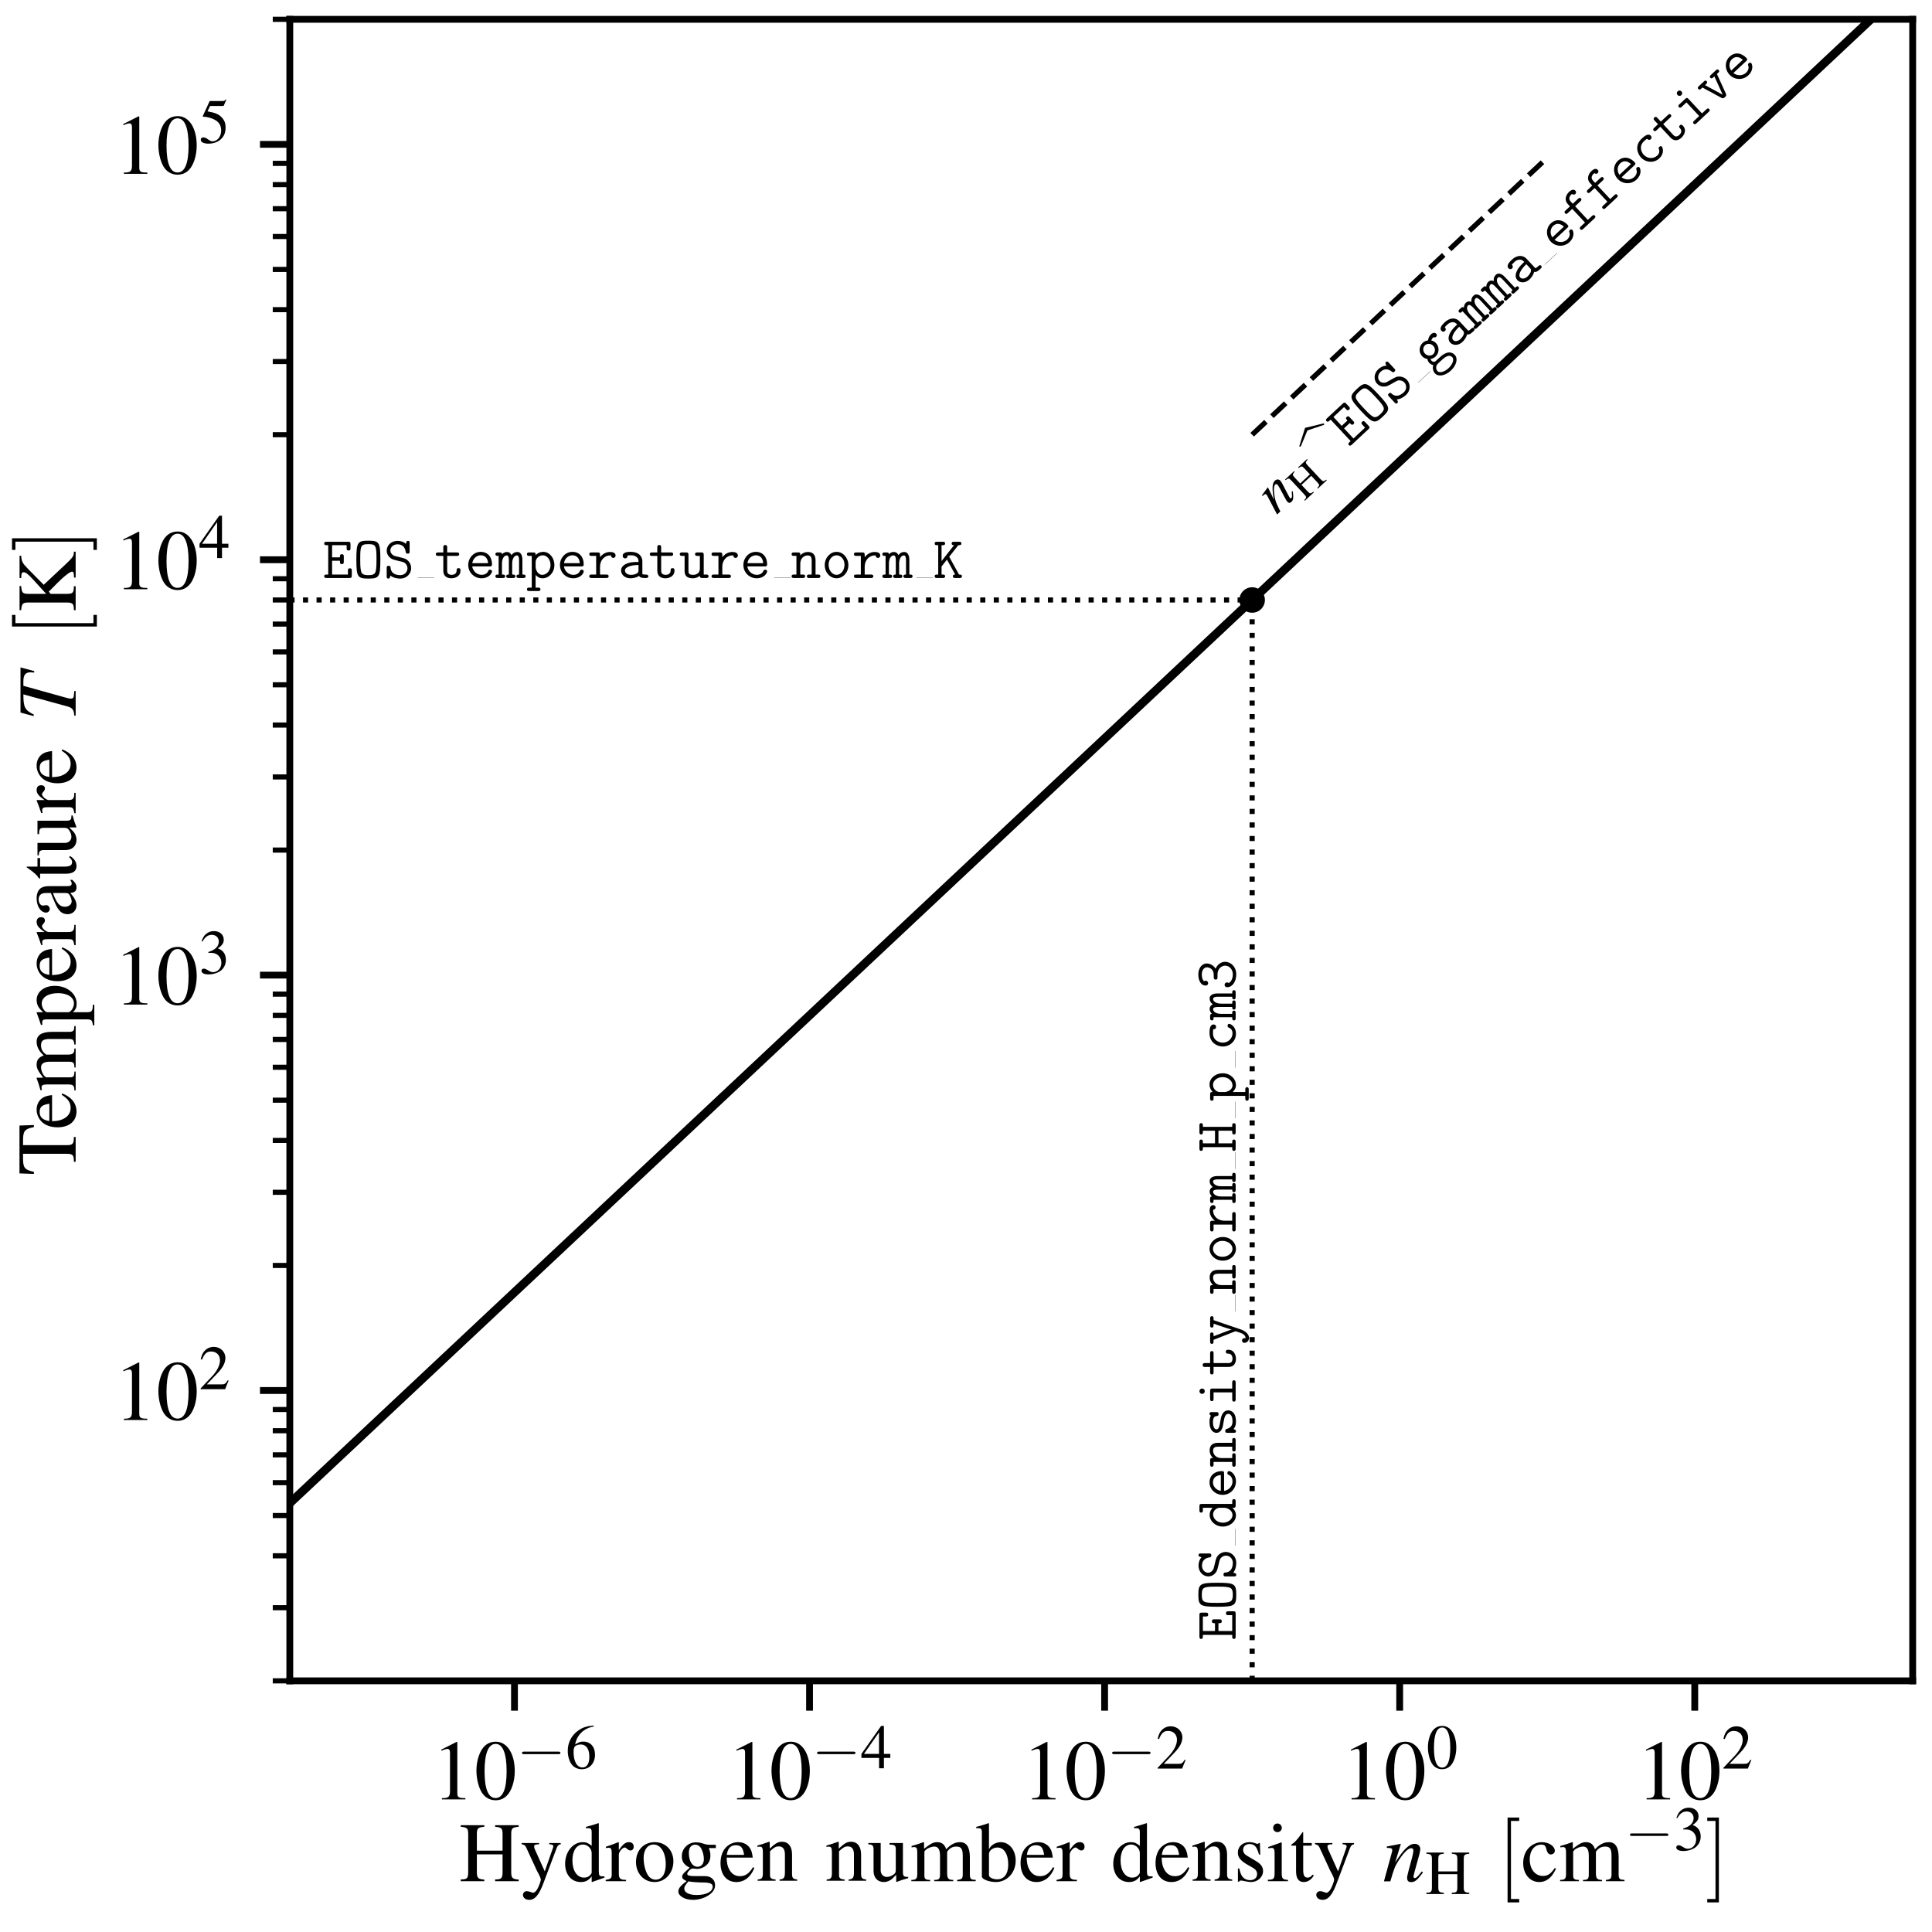 <?xml version="1.0" encoding="utf-8" standalone="no"?>
<!DOCTYPE svg PUBLIC "-//W3C//DTD SVG 1.1//EN"
  "http://www.w3.org/Graphics/SVG/1.1/DTD/svg11.dtd">
<!-- Created with matplotlib (https://matplotlib.org/) -->
<svg height="226.8pt" version="1.1" viewBox="0 0 226.8 226.8" width="226.8pt" xmlns="http://www.w3.org/2000/svg" xmlns:xlink="http://www.w3.org/1999/xlink">
 <defs>
  <style type="text/css">
*{stroke-linecap:butt;stroke-linejoin:round;}
  </style>
 </defs>
 <g id="figure_1">
  <g id="patch_1">
   <path d="M 0 226.8 
L 226.8 226.8 
L 226.8 0 
L 0 0 
z
" style="fill:#ffffff;"/>
  </g>
  <g id="axes_1">
   <g id="patch_2">
    <path d="M 34.02 197.316 
L 224.532 197.316 
L 224.532 2.268 
L 34.02 2.268 
z
" style="fill:#ffffff;"/>
   </g>
   <g id="PathCollection_1">
    <defs>
     <path d="M 0 1 
C 0.265 1 0.52 0.895 0.707 0.707 
C 0.895 0.52 1 0.265 1 0 
C 1 -0.265 0.895 -0.52 0.707 -0.707 
C 0.52 -0.895 0.265 -1 0 -1 
C -0.265 -1 -0.52 -0.895 -0.707 -0.707 
C -0.895 -0.52 -1 -0.265 -1 0 
C -1 0.265 -0.895 0.52 -0.707 0.707 
C -0.52 0.895 -0.265 1 0 1 
z
" id="mbf0157202e" style="stroke:#000000;"/>
    </defs>
    <g clip-path="url(#pb58daf4738)">
     <use style="stroke:#000000;" x="146.992" xlink:href="#mbf0157202e" y="70.434"/>
    </g>
   </g>
   <g id="matplotlib.axis_1">
    <g id="xtick_1">
     <g id="line2d_1">
      <defs>
       <path d="M 0 0 
L 0 3.5 
" id="md1b9416fde" style="stroke:#000000;stroke-width:0.8;"/>
      </defs>
      <g>
       <use style="stroke:#000000;stroke-width:0.8;" x="60.395" xlink:href="#md1b9416fde" y="197.316"/>
      </g>
     </g>
     <g id="text_1">
      <!-- $10^{-6}$ -->
      <defs>
       <path d="M 29.094 67.797 
L 11.094 58.703 
L 11.094 57.297 
C 12.297 57.797 13.406 58.203 13.797 58.406 
C 15.594 59.109 17.297 59.5 18.297 59.5 
C 20.406 59.5 21.297 57.984 21.297 54.766 
L 21.297 9.25 
C 21.297 5.922 20.5 3.625 18.906 2.703 
C 17.406 1.812 16 1.5 11.797 1.5 
L 11.797 0 
L 39.406 0 
L 39.406 1.5 
C 31.5 1.5 29.906 2.5 29.906 7.344 
L 29.906 67.609 
z
" id="Nimbus_Roman_No9_L_Regular-49"/>
       <path d="M 25.406 68 
C 19.906 68 15.703 66.312 12 62.812 
C 6.203 57.203 2.406 45.703 2.406 34 
C 2.406 23.109 5.703 11.406 10.406 5.812 
C 14.094 1.406 19.203 -1 25 -1 
C 30.094 -1 34.406 0.703 38 4.203 
C 43.797 9.703 47.594 21.312 47.594 33.406 
C 47.594 53.906 38.5 68 25.406 68 
z
M 25.094 65.406 
C 33.5 65.406 38 54.109 38 33.203 
C 38 12.312 33.594 1.609 25 1.609 
C 16.406 1.609 12 12.312 12 33.109 
C 12 54.312 16.5 65.406 25.094 65.406 
z
" id="Nimbus_Roman_No9_L_Regular-48"/>
       <path d="M 65.906 23 
C 67.594 23 69.406 23 69.406 25 
C 69.406 27 67.594 27 65.906 27 
L 11.797 27 
C 10.094 27 8.297 27 8.297 25 
C 8.297 23 10.094 23 11.797 23 
z
" id="CMSY10-0"/>
       <path d="M 44.594 68.609 
C 33.203 67.609 27.406 65.703 20.094 60.609 
C 9.297 52.906 3.406 41.5 3.406 28.156 
C 3.406 19.5 6.094 10.75 10.406 5.781 
C 14.203 1.391 19.594 -1 25.797 -1 
C 38.203 -1 46.797 8.453 46.797 22.203 
C 46.797 34.938 39.5 43 28 43 
C 23.594 43 21.5 42.297 15.203 38.5 
C 17.906 53.609 29.094 64.406 44.797 67 
z
M 24.203 38.406 
C 32.797 38.406 37.797 31.25 37.797 18.812 
C 37.797 7.875 33.906 1.812 26.906 1.812 
C 18.094 1.812 12.703 11.156 12.703 26.562 
C 12.703 31.641 13.5 34.422 15.5 35.922 
C 17.594 37.5 20.703 38.406 24.203 38.406 
z
" id="Nimbus_Roman_No9_L_Regular-54"/>
      </defs>
      <g transform="translate(50.707 211.234)scale(0.1 -0.1)">
       <use transform="scale(0.996)" xlink:href="#Nimbus_Roman_No9_L_Regular-49"/>
       <use transform="translate(49.813 0)scale(0.996)" xlink:href="#Nimbus_Roman_No9_L_Regular-48"/>
       <use transform="translate(99.626 36.163)scale(0.737)" xlink:href="#CMSY10-0"/>
       <use transform="translate(156.909 36.163)scale(0.737)" xlink:href="#Nimbus_Roman_No9_L_Regular-54"/>
      </g>
     </g>
    </g>
    <g id="xtick_2">
     <g id="line2d_2">
      <g>
       <use style="stroke:#000000;stroke-width:0.8;" x="95.034" xlink:href="#md1b9416fde" y="197.316"/>
      </g>
     </g>
     <g id="text_2">
      <!-- $10^{-4}$ -->
      <defs>
       <path d="M 47.203 23.391 
L 37 23.391 
L 37 68 
L 32.594 68 
L 1.203 23.391 
L 1.203 17 
L 29.297 17 
L 29.297 0.5 
L 37 0.5 
L 37 17 
L 47.203 17 
z
M 29.203 23.391 
L 5.203 23.391 
L 29.203 57.781 
z
" id="Nimbus_Roman_No9_L_Regular-52"/>
      </defs>
      <g transform="translate(85.345 211.234)scale(0.1 -0.1)">
       <use transform="scale(0.996)" xlink:href="#Nimbus_Roman_No9_L_Regular-49"/>
       <use transform="translate(49.813 0)scale(0.996)" xlink:href="#Nimbus_Roman_No9_L_Regular-48"/>
       <use transform="translate(99.626 36.163)scale(0.737)" xlink:href="#CMSY10-0"/>
       <use transform="translate(156.909 36.163)scale(0.737)" xlink:href="#Nimbus_Roman_No9_L_Regular-52"/>
      </g>
     </g>
    </g>
    <g id="xtick_3">
     <g id="line2d_3">
      <g>
       <use style="stroke:#000000;stroke-width:0.8;" x="129.672" xlink:href="#md1b9416fde" y="197.316"/>
      </g>
     </g>
     <g id="text_3">
      <!-- $10^{-2}$ -->
      <defs>
       <path d="M 47.5 13.672 
L 46.203 14.172 
C 42.5 8.5 41.203 7.594 36.703 7.594 
L 12.797 7.594 
L 29.594 25.141 
C 38.5 34.406 42.406 41.984 42.406 49.766 
C 42.406 59.734 34.297 67.391 23.906 67.391 
C 18.406 67.391 13.203 65.203 9.5 61.219 
C 6.297 57.812 4.797 54.625 3.094 47.547 
L 5.203 47.047 
C 9.203 56.812 12.797 60 19.703 60 
C 28.094 60 33.797 54.312 33.797 45.938 
C 33.797 38.172 29.203 28.906 20.797 20.031 
L 3 1.203 
L 3 0 
L 42 0 
z
" id="Nimbus_Roman_No9_L_Regular-50"/>
      </defs>
      <g transform="translate(119.984 211.234)scale(0.1 -0.1)">
       <use transform="scale(0.996)" xlink:href="#Nimbus_Roman_No9_L_Regular-49"/>
       <use transform="translate(49.813 0)scale(0.996)" xlink:href="#Nimbus_Roman_No9_L_Regular-48"/>
       <use transform="translate(99.626 36.163)scale(0.737)" xlink:href="#CMSY10-0"/>
       <use transform="translate(156.909 36.163)scale(0.737)" xlink:href="#Nimbus_Roman_No9_L_Regular-50"/>
      </g>
     </g>
    </g>
    <g id="xtick_4">
     <g id="line2d_4">
      <g>
       <use style="stroke:#000000;stroke-width:0.8;" x="164.311" xlink:href="#md1b9416fde" y="197.316"/>
      </g>
     </g>
     <g id="text_4">
      <!-- $10^{0}$ -->
      <g transform="translate(157.486 211.234)scale(0.1 -0.1)">
       <use transform="scale(0.996)" xlink:href="#Nimbus_Roman_No9_L_Regular-49"/>
       <use transform="translate(49.813 0)scale(0.996)" xlink:href="#Nimbus_Roman_No9_L_Regular-48"/>
       <use transform="translate(99.626 36.163)scale(0.737)" xlink:href="#Nimbus_Roman_No9_L_Regular-48"/>
      </g>
     </g>
    </g>
    <g id="xtick_5">
     <g id="line2d_5">
      <g>
       <use style="stroke:#000000;stroke-width:0.8;" x="198.949" xlink:href="#md1b9416fde" y="197.316"/>
      </g>
     </g>
     <g id="text_5">
      <!-- $10^{2}$ -->
      <g transform="translate(192.125 211.234)scale(0.1 -0.1)">
       <use transform="scale(0.996)" xlink:href="#Nimbus_Roman_No9_L_Regular-49"/>
       <use transform="translate(49.813 0)scale(0.996)" xlink:href="#Nimbus_Roman_No9_L_Regular-48"/>
       <use transform="translate(99.626 36.163)scale(0.737)" xlink:href="#Nimbus_Roman_No9_L_Regular-50"/>
      </g>
     </g>
    </g>
    <g id="text_6">
     <!-- ${\rm Hydrogen~number~density}~n_{\rm H}~[{\rm cm^{-3}}]$ -->
     <defs>
      <path d="M 20.906 36 
L 20.906 55.203 
C 20.906 62.344 22 63.422 29.703 64.125 
L 29.703 66 
L 1.906 66 
L 1.906 64.125 
C 9.594 63.422 10.703 62.328 10.703 55.109 
L 10.703 11.703 
C 10.703 3.281 9.703 2.094 1.906 2.094 
L 1.906 0 
L 29.703 0 
L 29.703 1.891 
C 22.203 2.484 20.906 3.781 20.906 10.922 
L 20.906 31.594 
L 51.203 31.594 
L 51.203 11.828 
C 51.203 3.297 50.203 2.094 42.406 2.094 
L 42.406 0 
L 70.203 0 
L 70.203 1.891 
C 62.703 2.484 61.406 3.781 61.406 10.875 
L 61.406 55.141 
C 61.406 62.328 62.5 63.422 70.203 64.125 
L 70.203 66 
L 42.406 66 
L 42.406 64.125 
C 50.094 63.422 51.203 62.344 51.203 55.203 
L 51.203 36 
z
" id="Nimbus_Roman_No9_L_Regular-72"/>
      <path d="M 47.5 45 
L 34 45 
L 34 43.5 
C 37.203 43.5 38.797 42.594 38.797 40.984 
C 38.797 40.578 38.703 39.984 38.406 39.281 
L 28.703 11.594 
L 17.203 37.141 
C 16.594 38.562 16.203 39.875 16.203 40.969 
C 16.203 42.797 17.703 43.5 22 43.5 
L 22 45 
L 1.406 45 
L 1.406 43.594 
C 4 43.203 5.703 42.094 6.5 40.391 
L 17.906 15.703 
L 18.203 14.891 
L 19.703 11.891 
C 22.5 6.875 24.094 3.266 24.094 1.75 
C 24.094 0.25 21.797 -6.078 20.094 -9.094 
C 18.703 -11.703 16.5 -13.609 15.094 -13.609 
C 14.5 -13.609 13.594 -13.406 12.594 -12.906 
C 10.703 -12.203 9 -11.797 7.297 -11.797 
C 5 -11.797 3 -13.797 3 -16.203 
C 3 -19.5 6.203 -22 10.406 -22 
C 17.094 -22 21.906 -16.391 27.297 -1.938 
L 42.703 38.984 
C 44 42.203 45.094 43.203 47.5 43.5 
z
" id="Nimbus_Roman_No9_L_Regular-121"/>
      <path d="M 34.406 -1 
L 49.094 4.203 
L 49.094 5.703 
C 47.297 5.703 47.094 5.703 46.797 5.703 
C 43.203 5.703 42.406 6.797 42.406 11.422 
L 42.406 68.188 
L 41.906 68.391 
C 37.094 66.688 33.594 65.688 27.203 64 
L 27.203 62.406 
C 28 62.5 28.594 62.5 29.406 62.5 
C 33.094 62.5 34 61.5 34 57.375 
L 34 41.703 
C 30.203 44.906 27.5 46 23.5 46 
C 12 46 2.703 34.703 2.703 20.5 
C 2.703 7.703 10.203 -1 21.203 -1 
C 26.797 -1 30.594 1 34 5.703 
L 34 -0.703 
z
M 34 10.203 
C 34 9.5 33.297 8.297 32.297 7.203 
C 30.5 5.203 28 4.203 25.094 4.203 
C 16.797 4.203 11.297 12.203 11.297 24.5 
C 11.297 35.797 16.203 43.203 23.797 43.203 
C 29.094 43.203 34 38.5 34 33.203 
z
" id="Nimbus_Roman_No9_L_Regular-100"/>
      <path d="M 0.703 39 
C 2.094 39.297 3 39.406 4.203 39.406 
C 6.703 39.406 7.594 37.797 7.594 33.406 
L 7.594 8.406 
C 7.594 3.406 6.906 2.703 0.5 1.5 
L 0.5 0 
L 24.5 0 
L 24.5 1.594 
C 17.703 1.594 16 3.109 16 8.828 
L 16 31.453 
C 16 34.672 20.297 39.703 23 39.703 
C 23.594 39.703 24.5 39.203 25.594 38.203 
C 27.203 36.797 28.297 36.203 29.594 36.203 
C 32 36.203 33.5 37.906 33.5 40.703 
C 33.5 44 31.406 46 28 46 
C 23.797 46 20.906 43.703 16 36.609 
L 16 45.797 
L 15.5 46 
C 10.203 43.797 6.594 42.516 0.703 40.609 
z
" id="Nimbus_Roman_No9_L_Regular-114"/>
      <path d="M 25 46 
C 12 46 2.906 36.406 2.906 22.594 
C 2.906 9.094 12.203 -1 24.797 -1 
C 37.406 -1 47 9.594 47 23.406 
C 47 36.5 37.797 46 25 46 
z
M 23.703 43.203 
C 32.094 43.203 38 33.594 38 19.906 
C 38 8.594 33.5 1.797 26 1.797 
C 22.094 1.797 18.406 4.203 16.297 8.203 
C 13.5 13.406 11.906 20.406 11.906 27.5 
C 11.906 37 16.594 43.203 23.703 43.203 
z
" id="Nimbus_Roman_No9_L_Regular-111"/>
      <path d="M 47 39 
L 47 42.906 
L 39.297 42.906 
C 37.297 42.906 35.797 43.172 33.797 43.781 
L 31.594 44.484 
C 28.906 45.359 26.203 45.797 23.594 45.797 
C 14.297 45.797 6.906 38.547 6.906 29.391 
C 6.906 23.062 9.594 19.219 16.203 15.906 
C 14.297 14.156 12.5 12.484 11.906 12 
C 8.594 9.188 7.297 7.234 7.297 5.281 
C 7.297 3.219 8.5 2.047 12.594 0.094 
C 5.5 -5.141 2.797 -8.484 2.797 -12.203 
C 2.797 -17.562 10.594 -22 20.094 -22 
C 27.594 -22 35.406 -19.344 40.594 -15.031 
C 44.406 -11.859 46.094 -8.562 46.094 -4.672 
C 46.094 1.688 41.406 6 34 6 
L 21.094 6 
C 15.797 6 13.297 6.922 13.297 8.562 
C 13.297 10.594 16.594 14.188 19.297 15 
C 20.203 14.891 20.906 14.797 21.203 14.797 
C 23.094 14.594 24.406 14.5 25 14.5 
C 28.703 14.5 32.703 16.031 35.797 18.797 
C 39.094 21.672 40.594 25.266 40.594 30.391 
C 40.594 33.359 40.094 35.719 38.703 39 
z
M 14.703 -0.203 
C 18 -0.906 26 -1.5 30.906 -1.5 
C 40 -1.5 43.297 -2.812 43.297 -6.469 
C 43.297 -12.359 35.703 -16.297 24.406 -16.297 
C 15.594 -16.297 9.797 -13.359 9.797 -8.906 
C 9.797 -6.562 10.5 -5.25 14.703 -0.203 
z
M 15.203 33.516 
C 15.203 39.469 18 43 22.594 43 
C 25.703 43 28.297 41.281 29.906 38.266 
C 31.703 34.734 32.906 30.109 32.906 26.172 
C 32.906 20.531 30 17 25.406 17 
C 19.406 17 15.203 23.547 15.203 33.219 
z
" id="Nimbus_Roman_No9_L_Regular-103"/>
      <path d="M 40.797 16.453 
C 36 8.812 31.703 5.906 25.297 5.906 
C 19.594 5.906 15.297 8.812 12.406 14.531 
C 10.594 18.344 9.906 21.656 9.703 27.797 
L 40.5 27.797 
C 39.703 34.266 38.703 37.141 36.203 40.328 
C 33.203 43.922 28.594 46 23.406 46 
C 18.406 46 13.703 44.203 9.906 40.797 
C 5.203 36.703 2.5 29.594 2.5 21.406 
C 2.5 7.594 9.703 -1 21.203 -1 
C 30.703 -1 38.203 4.922 42.406 15.75 
z
M 9.906 31 
C 11 38.734 14.406 42.406 20.5 42.406 
C 26.594 42.406 29 39.609 30.297 31 
z
" id="Nimbus_Roman_No9_L_Regular-101"/>
      <path d="M 1.594 40.297 
C 2.203 40.594 3.203 40.703 4.297 40.703 
C 7.094 40.703 8 39.203 8 34.297 
L 8 9.5 
C 8 3.797 6.906 2.406 1.797 2 
L 1.797 0.5 
L 23 0.5 
L 23 2 
C 17.906 2.406 16.406 3.594 16.406 7.203 
L 16.406 35.297 
C 21.203 39.797 23.406 41 26.703 41 
C 31.594 41 34 37.906 34 31.297 
L 34 10.406 
C 34 4.094 32.703 2.406 27.703 2 
L 27.703 0.5 
L 48.5 0.5 
L 48.5 2 
C 43.594 2.5 42.406 3.703 42.406 8.594 
L 42.406 31.5 
C 42.406 40.906 38 46.5 30.594 46.5 
C 26 46.5 22.906 44.797 16.094 38.406 
L 16.094 46.297 
L 15.406 46.5 
C 10.5 44.703 7.094 43.594 1.594 42 
z
" id="Nimbus_Roman_No9_L_Regular-110"/>
      <path d="M 47.906 5 
L 47.406 5 
C 42.797 5 41.703 6.094 41.703 10.703 
L 41.703 45 
L 25.906 45 
L 25.906 43.094 
C 32.094 43.094 33.297 42.094 33.297 37.109 
L 33.297 13.672 
C 33.297 10.891 32.797 9.484 31.406 8.391 
C 28.703 6.203 25.594 5 22.594 5 
C 18.703 5 15.5 8.391 15.5 12.578 
L 15.5 45 
L 0.906 45 
L 0.906 43.406 
C 5.703 43.406 7.094 41.906 7.094 37.297 
L 7.094 12.031 
C 7.094 4.109 11.906 -1 19.203 -1 
C 22.906 -1 26.797 0.594 29.5 3.297 
L 33.797 7.594 
L 33.797 -0.703 
L 34.203 -0.906 
C 39.203 1.094 42.797 2.203 47.906 3.594 
z
" id="Nimbus_Roman_No9_L_Regular-117"/>
      <path d="M 1.906 39.797 
C 3.203 40.094 4 40.203 5.094 40.203 
C 7.703 40.203 8.594 38.594 8.594 33.781 
L 8.594 8.422 
C 8.594 3 7.203 1.5 1.594 1.5 
L 1.594 0 
L 23.797 0 
L 23.797 1.5 
C 18.5 1.5 17 2.594 17 6.531 
L 17 34.906 
C 17 35.094 17.797 36.094 18.5 36.797 
C 21 39.094 25.297 40.797 28.797 40.797 
C 33.203 40.797 35.406 37.266 35.406 30.188 
L 35.406 8.25 
C 35.406 2.609 34.297 1.5 28.594 1.5 
L 28.594 0 
L 51 0 
L 51 1.5 
C 45.297 1.5 43.797 3.203 43.797 9.422 
L 43.797 34.703 
C 46.797 39 50.094 40.797 54.703 40.797 
C 60.406 40.797 62.203 38.094 62.203 29.797 
L 62.203 8.703 
C 62.203 3 61.406 2.203 55.594 1.5 
L 55.594 0 
L 77.5 0 
L 77.5 1.5 
L 74.906 1.797 
C 71.906 1.797 70.594 3.594 70.594 7.5 
L 70.594 28.156 
C 70.594 39.984 66.703 46 59 46 
C 53.203 46 48.094 43.406 42.703 37.609 
C 40.906 43.297 37.5 46 32.094 46 
C 27.703 46 24.906 44.594 16.594 38.297 
L 16.594 45.797 
L 15.906 46 
C 10.797 44.094 7.406 43 1.906 41.5 
z
" id="Nimbus_Roman_No9_L_Regular-109"/>
      <path d="M 15.297 68.188 
L 14.797 68.391 
C 10.594 66.891 7.906 66.094 3.203 64.797 
L 0.297 64 
L 0.297 62.406 
C 0.906 62.5 1.297 62.5 2 62.5 
C 6 62.5 6.906 61.594 6.906 57.391 
L 6.906 5.422 
C 6.906 2.297 15.406 -1 23.406 -1 
C 36.594 -1 46.797 10 46.797 24.297 
C 46.797 36.594 39.203 46 29.203 46 
C 23.094 46 17.297 42.406 15.297 37.5 
z
M 15.297 32.203 
C 15.297 36.094 20 39.703 25.203 39.703 
C 33 39.703 38 31.906 38 19.703 
C 38 8.594 33.203 2.203 25 2.203 
C 19.797 2.203 15.297 4.5 15.297 7 
z
" id="Nimbus_Roman_No9_L_Regular-98"/>
      <path d="M 31.5 31.406 
L 31.094 45 
L 30 45 
L 29.797 44.797 
C 28.906 44.094 28.797 44 28.406 44 
C 27.797 44 26.797 44.203 25.703 44.703 
C 23.5 45.547 21.297 46 18.703 46 
C 10.797 46 5.094 40.875 5.094 33.656 
C 5.094 28.062 8.297 24.047 16.797 19.234 
L 22.594 15.938 
C 26.094 13.938 27.797 11.516 27.797 8.422 
C 27.797 4 24.594 1.203 19.5 1.203 
C 16.094 1.203 13 2.484 11.094 4.656 
C 9 7.109 8.094 9.375 6.797 15 
L 5.203 15 
L 5.203 -0.609 
L 6.5 -0.609 
C 7.203 0.516 7.594 0.75 8.797 0.75 
C 9.703 0.75 11.094 0.547 13.406 -0.031 
C 16.203 -0.609 18.906 -1 20.703 -1 
C 28.406 -1 34.797 4.812 34.797 11.828 
C 34.797 16.828 32.406 20.141 26.406 23.75 
L 15.594 30.156 
C 12.797 31.766 11.297 34.281 11.297 36.984 
C 11.297 41 14.406 43.797 19 43.797 
C 24.703 43.797 27.703 40.359 30 31.406 
z
" id="Nimbus_Roman_No9_L_Regular-115"/>
      <path d="M 17.5 45.766 
L 2 40.297 
L 2 38.812 
L 2.797 38.906 
C 4 39.094 5.297 39.203 6.203 39.203 
C 8.594 39.203 9.5 37.594 9.5 33.203 
L 9.5 10 
C 9.5 2.797 8.5 1.703 1.594 1.703 
L 1.594 0 
L 25.297 0 
L 25.297 1.5 
C 18.703 2 17.906 2.984 17.906 10.156 
L 17.906 45.469 
z
M 12.797 68 
C 10.094 68 7.797 65.703 7.797 62.906 
C 7.797 60.109 10 57.797 12.797 57.797 
C 15.703 57.797 18 60 18 62.906 
C 18 65.703 15.703 68 12.797 68 
z
" id="Nimbus_Roman_No9_L_Regular-105"/>
      <path d="M 25.5 45 
L 15.406 45 
L 15.406 56.594 
C 15.406 57.594 15.297 57.906 14.703 57.906 
C 14 57 13.406 56.094 12.703 55.094 
C 8.906 49.594 4.594 44.797 3 44.391 
C 1.906 43.656 1.297 42.938 1.297 42.422 
C 1.297 42.109 1.406 41.906 1.703 41.906 
L 7 41.906 
L 7 11.734 
C 7 3.312 10 -1 15.906 -1 
C 20.797 -1 24.594 1.406 27.906 6.609 
L 26.594 7.703 
C 24.5 5.203 22.797 4.203 20.594 4.203 
C 16.906 4.203 15.406 6.922 15.406 13.234 
L 15.406 41.906 
L 25.5 41.906 
z
" id="Nimbus_Roman_No9_L_Regular-116"/>
      <path d="M 46 11.547 
L 43.906 8.938 
C 41 5.234 39.203 3.625 37.797 3.625 
C 37 3.625 36.203 4.422 36.203 5.219 
C 36.203 5.938 36.203 5.938 37.594 11.531 
L 43.297 32.188 
C 43.797 34.281 44.203 36.484 44.203 37.891 
C 44.203 41.5 41.5 44 37.594 44 
C 31.203 44 24.906 38 14.594 21.969 
L 21.297 43.797 
L 21 43.984 
C 15.594 42.891 13.5 42.5 4.797 40.906 
L 4.797 39.219 
C 9.906 39.219 11.203 38.625 11.203 36.609 
C 11.203 36 11.094 35.406 11 34.906 
L 1.406 -0.188 
L 8.906 -0.188 
C 13.594 15.656 14.5 17.875 18.906 24.688 
C 24.906 33.891 30 38.922 33.703 38.922 
C 35.203 38.922 36.094 37.812 36.094 36 
C 36.094 34.812 35.5 31.5 34.703 28.391 
L 30.297 11.844 
C 29 6.734 28.703 5.328 28.703 4.328 
C 28.703 0.516 30.094 -1.078 33.406 -1.078 
C 37.906 -1.078 40.5 1.031 47.406 10.25 
z
" id="Nimbus_Roman_No9_L_Regular_Italic-110"/>
      <path d="M 25.5 -25 
L 25.5 -20.984 
L 15.797 -20.984 
L 15.797 71 
L 25.5 71 
L 25.5 75.016 
L 11.797 75.016 
L 11.797 -25 
z
" id="CMR10-91"/>
      <path d="M 39.797 15.594 
C 35 8.594 31.406 6.203 25.703 6.203 
C 16.594 6.203 10.203 14.203 10.203 25.703 
C 10.203 36 15.703 43.094 23.797 43.094 
C 27.406 43.094 28.703 42 29.703 38.297 
L 30.297 36.094 
C 31.094 33.297 32.906 31.5 35 31.5 
C 37.594 31.5 39.797 33.406 39.797 35.703 
C 39.797 41.297 32.797 46 24.406 46 
C 19.5 46 14.406 44 10.297 40.406 
C 5.297 36 2.5 29.203 2.5 21.297 
C 2.5 8.297 10.406 -1 21.5 -1 
C 26 -1 30 0.594 33.594 3.703 
C 36.297 6.094 38.203 8.797 41.203 14.703 
z
" id="Nimbus_Roman_No9_L_Regular-99"/>
      <path d="M 15.297 33.406 
C 21.203 33.406 23.5 33.203 25.906 32.312 
C 32.094 30.109 36 24.406 36 17.5 
C 36 9.109 30.297 2.609 22.906 2.609 
C 20.203 2.609 18.203 3.312 14.5 5.703 
C 11.5 7.5 9.797 8.203 8.094 8.203 
C 5.797 8.203 4.297 6.812 4.297 4.703 
C 4.297 1.203 8.594 -1 15.594 -1 
C 23.297 -1 31.203 1.609 35.906 5.703 
C 40.594 9.812 43.203 15.609 43.203 22.312 
C 43.203 27.406 41.594 32.109 38.703 35.203 
C 36.703 37.406 34.797 38.609 30.406 40.5 
C 37.297 45.203 39.797 48.906 39.797 54.312 
C 39.797 62.406 33.406 68 24.203 68 
C 19.203 68 14.797 66.312 11.203 63.109 
C 8.203 60.406 6.703 57.797 4.5 51.797 
L 6 51.406 
C 10.094 58.703 14.594 62 20.906 62 
C 27.406 62 31.906 57.609 31.906 51.312 
C 31.906 47.703 30.406 44.109 27.906 41.609 
C 24.906 38.609 22.094 37.109 15.297 34.703 
z
" id="Nimbus_Roman_No9_L_Regular-51"/>
      <path d="M 15.906 75.016 
L 2.203 75.016 
L 2.203 71 
L 11.906 71 
L 11.906 -20.984 
L 2.203 -20.984 
L 2.203 -25 
L 15.906 -25 
z
" id="CMR10-93"/>
     </defs>
     <g transform="translate(53.897 222.34)scale(0.1 -0.1)">
      <use transform="translate(0 15.05)scale(0.996)" xlink:href="#Nimbus_Roman_No9_L_Regular-72"/>
      <use transform="translate(71.93 15.05)scale(0.996)" xlink:href="#Nimbus_Roman_No9_L_Regular-121"/>
      <use transform="translate(121.743 15.05)scale(0.996)" xlink:href="#Nimbus_Roman_No9_L_Regular-100"/>
      <use transform="translate(171.556 15.05)scale(0.996)" xlink:href="#Nimbus_Roman_No9_L_Regular-114"/>
      <use transform="translate(204.732 15.05)scale(0.996)" xlink:href="#Nimbus_Roman_No9_L_Regular-111"/>
      <use transform="translate(254.545 15.05)scale(0.996)" xlink:href="#Nimbus_Roman_No9_L_Regular-103"/>
      <use transform="translate(304.358 15.05)scale(0.996)" xlink:href="#Nimbus_Roman_No9_L_Regular-101"/>
      <use transform="translate(348.592 15.05)scale(0.996)" xlink:href="#Nimbus_Roman_No9_L_Regular-110"/>
      <use transform="translate(429.634 15.05)scale(0.996)" xlink:href="#Nimbus_Roman_No9_L_Regular-110"/>
      <use transform="translate(479.447 15.05)scale(0.996)" xlink:href="#Nimbus_Roman_No9_L_Regular-117"/>
      <use transform="translate(529.26 15.05)scale(0.996)" xlink:href="#Nimbus_Roman_No9_L_Regular-109"/>
      <use transform="translate(606.769 15.05)scale(0.996)" xlink:href="#Nimbus_Roman_No9_L_Regular-98"/>
      <use transform="translate(656.582 15.05)scale(0.996)" xlink:href="#Nimbus_Roman_No9_L_Regular-101"/>
      <use transform="translate(700.815 15.05)scale(0.996)" xlink:href="#Nimbus_Roman_No9_L_Regular-114"/>
      <use transform="translate(765.22 15.05)scale(0.996)" xlink:href="#Nimbus_Roman_No9_L_Regular-100"/>
      <use transform="translate(815.033 15.05)scale(0.996)" xlink:href="#Nimbus_Roman_No9_L_Regular-101"/>
      <use transform="translate(859.267 15.05)scale(0.996)" xlink:href="#Nimbus_Roman_No9_L_Regular-110"/>
      <use transform="translate(909.08 15.05)scale(0.996)" xlink:href="#Nimbus_Roman_No9_L_Regular-115"/>
      <use transform="translate(947.833 15.05)scale(0.996)" xlink:href="#Nimbus_Roman_No9_L_Regular-105"/>
      <use transform="translate(975.529 15.05)scale(0.996)" xlink:href="#Nimbus_Roman_No9_L_Regular-116"/>
      <use transform="translate(1003.224 15.05)scale(0.996)" xlink:href="#Nimbus_Roman_No9_L_Regular-121"/>
      <use transform="translate(1084.266 15.05)scale(0.996)" xlink:href="#Nimbus_Roman_No9_L_Regular_Italic-110"/>
      <use transform="translate(1134.079 0)scale(0.737)" xlink:href="#Nimbus_Roman_No9_L_Regular-72"/>
      <use transform="translate(1219.035 15.05)scale(0.996)" xlink:href="#CMR10-91"/>
      <use transform="translate(1246.631 15.05)scale(0.996)" xlink:href="#Nimbus_Roman_No9_L_Regular-99"/>
      <use transform="translate(1290.864 15.05)scale(0.996)" xlink:href="#Nimbus_Roman_No9_L_Regular-109"/>
      <use transform="translate(1368.373 51.213)scale(0.737)" xlink:href="#CMSY10-0"/>
      <use transform="translate(1425.655 51.213)scale(0.737)" xlink:href="#Nimbus_Roman_No9_L_Regular-51"/>
      <use transform="translate(1463.016 15.05)scale(0.996)" xlink:href="#CMR10-93"/>
     </g>
    </g>
   </g>
   <g id="matplotlib.axis_2">
    <g id="ytick_1">
     <g id="line2d_6">
      <defs>
       <path d="M 0 0 
L -3.5 0 
" id="m0b999daf87" style="stroke:#000000;stroke-width:0.8;"/>
      </defs>
      <g>
       <use style="stroke:#000000;stroke-width:0.8;" x="34.02" xlink:href="#m0b999daf87" y="163.233"/>
      </g>
     </g>
     <g id="text_7">
      <!-- $10^{2}$ -->
      <g transform="translate(13.371 166.692)scale(0.1 -0.1)">
       <use transform="scale(0.996)" xlink:href="#Nimbus_Roman_No9_L_Regular-49"/>
       <use transform="translate(49.813 0)scale(0.996)" xlink:href="#Nimbus_Roman_No9_L_Regular-48"/>
       <use transform="translate(99.626 36.163)scale(0.737)" xlink:href="#Nimbus_Roman_No9_L_Regular-50"/>
      </g>
     </g>
    </g>
    <g id="ytick_2">
     <g id="line2d_7">
      <g>
       <use style="stroke:#000000;stroke-width:0.8;" x="34.02" xlink:href="#m0b999daf87" y="114.471"/>
      </g>
     </g>
     <g id="text_8">
      <!-- $10^{3}$ -->
      <g transform="translate(13.371 117.93)scale(0.1 -0.1)">
       <use transform="scale(0.996)" xlink:href="#Nimbus_Roman_No9_L_Regular-49"/>
       <use transform="translate(49.813 0)scale(0.996)" xlink:href="#Nimbus_Roman_No9_L_Regular-48"/>
       <use transform="translate(99.626 36.163)scale(0.737)" xlink:href="#Nimbus_Roman_No9_L_Regular-51"/>
      </g>
     </g>
    </g>
    <g id="ytick_3">
     <g id="line2d_8">
      <g>
       <use style="stroke:#000000;stroke-width:0.8;" x="34.02" xlink:href="#m0b999daf87" y="65.709"/>
      </g>
     </g>
     <g id="text_9">
      <!-- $10^{4}$ -->
      <g transform="translate(13.371 69.168)scale(0.1 -0.1)">
       <use transform="scale(0.996)" xlink:href="#Nimbus_Roman_No9_L_Regular-49"/>
       <use transform="translate(49.813 0)scale(0.996)" xlink:href="#Nimbus_Roman_No9_L_Regular-48"/>
       <use transform="translate(99.626 36.163)scale(0.737)" xlink:href="#Nimbus_Roman_No9_L_Regular-52"/>
      </g>
     </g>
    </g>
    <g id="ytick_4">
     <g id="line2d_9">
      <g>
       <use style="stroke:#000000;stroke-width:0.8;" x="34.02" xlink:href="#m0b999daf87" y="16.947"/>
      </g>
     </g>
     <g id="text_10">
      <!-- $10^{5}$ -->
      <defs>
       <path d="M 18.094 59 
L 37.703 59 
C 39.297 59 39.703 59.203 40 59.906 
L 43.797 68.797 
L 42.906 69.5 
C 41.406 67.406 40.406 66.906 38.297 66.906 
L 17.406 66.906 
L 6.5 43.109 
C 6.406 42.906 6.406 42.812 6.406 42.609 
C 6.406 42.109 6.797 41.812 7.594 41.812 
C 10.797 41.812 14.797 41.109 18.906 39.797 
C 30.406 36.078 35.703 29.844 35.703 19.906 
C 35.703 10.25 29.594 2.703 21.797 2.703 
C 19.797 2.703 18.094 3.406 15.094 5.625 
C 11.906 7.938 9.594 8.938 7.5 8.938 
C 4.594 8.938 3.203 7.734 3.203 5.219 
C 3.203 1.406 7.906 -1 15.406 -1 
C 23.797 -1 31 1.719 36 6.844 
C 40.594 11.375 42.703 17.094 42.703 24.734 
C 42.703 31.969 40.797 36.594 35.797 41.609 
C 31.406 46.047 25.703 48.344 13.906 50.453 
z
" id="Nimbus_Roman_No9_L_Regular-53"/>
      </defs>
      <g transform="translate(13.371 20.406)scale(0.1 -0.1)">
       <use transform="scale(0.996)" xlink:href="#Nimbus_Roman_No9_L_Regular-49"/>
       <use transform="translate(49.813 0)scale(0.996)" xlink:href="#Nimbus_Roman_No9_L_Regular-48"/>
       <use transform="translate(99.626 36.163)scale(0.737)" xlink:href="#Nimbus_Roman_No9_L_Regular-53"/>
      </g>
     </g>
    </g>
    <g id="ytick_5">
     <g id="line2d_10">
      <defs>
       <path d="M 0 0 
L -2 0 
" id="m1e622aeebc" style="stroke:#000000;stroke-width:0.6;"/>
      </defs>
      <g>
       <use style="stroke:#000000;stroke-width:0.6;" x="34.02" xlink:href="#m1e622aeebc" y="197.316"/>
      </g>
     </g>
    </g>
    <g id="ytick_6">
     <g id="line2d_11">
      <g>
       <use style="stroke:#000000;stroke-width:0.6;" x="34.02" xlink:href="#m1e622aeebc" y="188.729"/>
      </g>
     </g>
    </g>
    <g id="ytick_7">
     <g id="line2d_12">
      <g>
       <use style="stroke:#000000;stroke-width:0.6;" x="34.02" xlink:href="#m1e622aeebc" y="182.637"/>
      </g>
     </g>
    </g>
    <g id="ytick_8">
     <g id="line2d_13">
      <g>
       <use style="stroke:#000000;stroke-width:0.6;" x="34.02" xlink:href="#m1e622aeebc" y="177.912"/>
      </g>
     </g>
    </g>
    <g id="ytick_9">
     <g id="line2d_14">
      <g>
       <use style="stroke:#000000;stroke-width:0.6;" x="34.02" xlink:href="#m1e622aeebc" y="174.051"/>
      </g>
     </g>
    </g>
    <g id="ytick_10">
     <g id="line2d_15">
      <g>
       <use style="stroke:#000000;stroke-width:0.6;" x="34.02" xlink:href="#m1e622aeebc" y="170.786"/>
      </g>
     </g>
    </g>
    <g id="ytick_11">
     <g id="line2d_16">
      <g>
       <use style="stroke:#000000;stroke-width:0.6;" x="34.02" xlink:href="#m1e622aeebc" y="167.958"/>
      </g>
     </g>
    </g>
    <g id="ytick_12">
     <g id="line2d_17">
      <g>
       <use style="stroke:#000000;stroke-width:0.6;" x="34.02" xlink:href="#m1e622aeebc" y="165.464"/>
      </g>
     </g>
    </g>
    <g id="ytick_13">
     <g id="line2d_18">
      <g>
       <use style="stroke:#000000;stroke-width:0.6;" x="34.02" xlink:href="#m1e622aeebc" y="148.554"/>
      </g>
     </g>
    </g>
    <g id="ytick_14">
     <g id="line2d_19">
      <g>
       <use style="stroke:#000000;stroke-width:0.6;" x="34.02" xlink:href="#m1e622aeebc" y="139.967"/>
      </g>
     </g>
    </g>
    <g id="ytick_15">
     <g id="line2d_20">
      <g>
       <use style="stroke:#000000;stroke-width:0.6;" x="34.02" xlink:href="#m1e622aeebc" y="133.875"/>
      </g>
     </g>
    </g>
    <g id="ytick_16">
     <g id="line2d_21">
      <g>
       <use style="stroke:#000000;stroke-width:0.6;" x="34.02" xlink:href="#m1e622aeebc" y="129.15"/>
      </g>
     </g>
    </g>
    <g id="ytick_17">
     <g id="line2d_22">
      <g>
       <use style="stroke:#000000;stroke-width:0.6;" x="34.02" xlink:href="#m1e622aeebc" y="125.289"/>
      </g>
     </g>
    </g>
    <g id="ytick_18">
     <g id="line2d_23">
      <g>
       <use style="stroke:#000000;stroke-width:0.6;" x="34.02" xlink:href="#m1e622aeebc" y="122.024"/>
      </g>
     </g>
    </g>
    <g id="ytick_19">
     <g id="line2d_24">
      <g>
       <use style="stroke:#000000;stroke-width:0.6;" x="34.02" xlink:href="#m1e622aeebc" y="119.196"/>
      </g>
     </g>
    </g>
    <g id="ytick_20">
     <g id="line2d_25">
      <g>
       <use style="stroke:#000000;stroke-width:0.6;" x="34.02" xlink:href="#m1e622aeebc" y="116.702"/>
      </g>
     </g>
    </g>
    <g id="ytick_21">
     <g id="line2d_26">
      <g>
       <use style="stroke:#000000;stroke-width:0.6;" x="34.02" xlink:href="#m1e622aeebc" y="99.792"/>
      </g>
     </g>
    </g>
    <g id="ytick_22">
     <g id="line2d_27">
      <g>
       <use style="stroke:#000000;stroke-width:0.6;" x="34.02" xlink:href="#m1e622aeebc" y="91.205"/>
      </g>
     </g>
    </g>
    <g id="ytick_23">
     <g id="line2d_28">
      <g>
       <use style="stroke:#000000;stroke-width:0.6;" x="34.02" xlink:href="#m1e622aeebc" y="85.113"/>
      </g>
     </g>
    </g>
    <g id="ytick_24">
     <g id="line2d_29">
      <g>
       <use style="stroke:#000000;stroke-width:0.6;" x="34.02" xlink:href="#m1e622aeebc" y="80.388"/>
      </g>
     </g>
    </g>
    <g id="ytick_25">
     <g id="line2d_30">
      <g>
       <use style="stroke:#000000;stroke-width:0.6;" x="34.02" xlink:href="#m1e622aeebc" y="76.527"/>
      </g>
     </g>
    </g>
    <g id="ytick_26">
     <g id="line2d_31">
      <g>
       <use style="stroke:#000000;stroke-width:0.6;" x="34.02" xlink:href="#m1e622aeebc" y="73.262"/>
      </g>
     </g>
    </g>
    <g id="ytick_27">
     <g id="line2d_32">
      <g>
       <use style="stroke:#000000;stroke-width:0.6;" x="34.02" xlink:href="#m1e622aeebc" y="70.434"/>
      </g>
     </g>
    </g>
    <g id="ytick_28">
     <g id="line2d_33">
      <g>
       <use style="stroke:#000000;stroke-width:0.6;" x="34.02" xlink:href="#m1e622aeebc" y="67.94"/>
      </g>
     </g>
    </g>
    <g id="ytick_29">
     <g id="line2d_34">
      <g>
       <use style="stroke:#000000;stroke-width:0.6;" x="34.02" xlink:href="#m1e622aeebc" y="51.03"/>
      </g>
     </g>
    </g>
    <g id="ytick_30">
     <g id="line2d_35">
      <g>
       <use style="stroke:#000000;stroke-width:0.6;" x="34.02" xlink:href="#m1e622aeebc" y="42.443"/>
      </g>
     </g>
    </g>
    <g id="ytick_31">
     <g id="line2d_36">
      <g>
       <use style="stroke:#000000;stroke-width:0.6;" x="34.02" xlink:href="#m1e622aeebc" y="36.351"/>
      </g>
     </g>
    </g>
    <g id="ytick_32">
     <g id="line2d_37">
      <g>
       <use style="stroke:#000000;stroke-width:0.6;" x="34.02" xlink:href="#m1e622aeebc" y="31.626"/>
      </g>
     </g>
    </g>
    <g id="ytick_33">
     <g id="line2d_38">
      <g>
       <use style="stroke:#000000;stroke-width:0.6;" x="34.02" xlink:href="#m1e622aeebc" y="27.765"/>
      </g>
     </g>
    </g>
    <g id="ytick_34">
     <g id="line2d_39">
      <g>
       <use style="stroke:#000000;stroke-width:0.6;" x="34.02" xlink:href="#m1e622aeebc" y="24.5"/>
      </g>
     </g>
    </g>
    <g id="ytick_35">
     <g id="line2d_40">
      <g>
       <use style="stroke:#000000;stroke-width:0.6;" x="34.02" xlink:href="#m1e622aeebc" y="21.672"/>
      </g>
     </g>
    </g>
    <g id="ytick_36">
     <g id="line2d_41">
      <g>
       <use style="stroke:#000000;stroke-width:0.6;" x="34.02" xlink:href="#m1e622aeebc" y="19.178"/>
      </g>
     </g>
    </g>
    <g id="ytick_37">
     <g id="line2d_42">
      <g>
       <use style="stroke:#000000;stroke-width:0.6;" x="34.02" xlink:href="#m1e622aeebc" y="2.268"/>
      </g>
     </g>
    </g>
    <g id="text_11">
     <!-- ${\rm Temperature}~T~[{\rm K}]$ -->
     <defs>
      <path d="M 25.406 62 
L 25.406 11.734 
C 25.406 3.188 24.297 2.094 16 2.094 
L 16 0 
L 45.203 0 
L 45.203 2.094 
C 37 2.094 35.594 3.391 35.594 10.734 
L 35.594 62 
L 41 62 
C 52.406 62 54.594 60.203 56.906 49.203 
L 59.297 49.203 
L 58.703 66.203 
L 2.297 66.203 
L 1.703 49.203 
L 4.094 49.203 
C 6.5 60.094 8.797 62 20 62 
z
" id="Nimbus_Roman_No9_L_Regular-84"/>
      <path d="M 0.906 39.312 
C 1.797 39.406 2.5 39.406 3.406 39.406 
C 6.797 39.406 7.5 38.406 7.5 33.672 
L 7.5 -13.359 
C 7.5 -18.578 6.406 -19.703 0.5 -20.297 
L 0.5 -22 
L 24.703 -22 
L 24.703 -20.203 
C 17.203 -20.203 15.906 -19.094 15.906 -12.75 
L 15.906 3.109 
C 19.406 -0.203 21.797 -1.203 26 -1.203 
C 37.797 -1.203 47 10.047 47 24.609 
C 47 37.062 40 46 30.297 46 
C 24.703 46 20.297 43.5 15.906 38.094 
L 15.906 45.797 
L 15.297 46 
C 9.906 43.906 6.406 42.594 0.906 40.906 
z
M 15.906 33.375 
C 15.906 36.391 21.5 40 26.094 40 
C 33.5 40 38.406 32.359 38.406 20.688 
C 38.406 9.547 33.5 2 26.297 2 
C 21.594 2 15.906 5.609 15.906 8.625 
z
" id="Nimbus_Roman_No9_L_Regular-112"/>
      <path d="M 44.203 6.609 
C 42.5 5.203 41.297 4.703 39.797 4.703 
C 37.5 4.703 36.797 6.094 36.797 10.5 
L 36.797 30 
C 36.797 35.203 36.297 38.094 34.797 40.5 
C 32.594 44.094 28.297 46 22.406 46 
C 13 46 5.594 41.094 5.594 34.797 
C 5.594 32.5 7.594 30.5 9.906 30.5 
C 12.297 30.5 14.406 32.5 14.406 34.703 
C 14.406 35.094 14.297 35.594 14.203 36.297 
C 14 37.203 13.906 38 13.906 38.703 
C 13.906 41.406 17.094 43.594 21.094 43.594 
C 26 43.594 28.703 40.703 28.703 35.297 
L 28.703 29.203 
C 13.297 23 11.594 22.203 7.297 18.406 
C 5.094 16.406 3.703 13 3.703 9.703 
C 3.703 3.406 8.094 -1 14.203 -1 
C 18.594 -1 22.703 1.094 28.797 6.297 
C 29.297 1.094 31.094 -1 35.203 -1 
C 38.594 -1 40.703 0.203 44.203 4 
z
M 28.703 12.234 
C 28.703 9.125 28.203 8.219 26.094 7.016 
C 23.703 5.609 20.906 4.703 18.797 4.703 
C 15.297 4.703 12.5 8.125 12.5 12.438 
L 12.5 12.844 
C 12.5 18.766 16.594 22.391 28.703 26.797 
z
" id="Nimbus_Roman_No9_L_Regular-97"/>
      <path d="M 63.297 65 
L 10.094 65 
L 5.906 49.672 
L 7.703 49.266 
C 13 59.922 16.203 61.609 31.5 61.609 
L 17.094 8.984 
C 15.5 3.688 13.094 2.094 6.5 1.594 
L 6.5 0 
L 35.5 0 
L 35.5 1.594 
C 33.797 1.594 32.297 2 31.703 2 
C 27.703 2 26.5 2.891 26.5 5.906 
C 26.5 7.203 26.797 8.391 27.703 11.781 
L 41.594 61.609 
L 47.094 61.609 
C 54.297 61.609 57.5 59.094 57.5 53.469 
C 57.5 52.172 57.406 50.688 57.203 48.969 
L 58.906 48.766 
z
" id="Nimbus_Roman_No9_L_Regular_Italic-84"/>
      <path d="M 41.297 64.203 
C 42.5 64 43.5 64 43.906 64 
C 46.906 64 48.094 63.203 48.094 61.203 
C 48.094 58.984 45.797 55.984 40.297 50.891 
L 22.594 34.75 
L 22.594 55.219 
C 22.594 62.5 23.703 63.609 31.797 64.203 
L 31.797 66.109 
L 3.406 66.109 
L 3.406 64.203 
C 11.203 63.609 12.406 62.312 12.406 55.172 
L 12.406 11.719 
C 12.406 3.391 11.297 2.094 3.406 2.094 
L 3.406 0 
L 31.594 0 
L 31.594 2.094 
C 23.797 2.094 22.594 3.297 22.594 10.672 
L 22.594 29.547 
L 25.203 31.656 
L 35.797 21.172 
C 43.406 13.688 48.797 6.594 48.797 4.203 
C 48.797 2.797 47.406 2.094 44.594 2.094 
C 44.094 2.094 43 2.094 41.797 1.891 
L 41.797 0 
L 72.297 0 
L 72.297 2.094 
C 67.094 2.094 65.703 3.094 56.594 12.75 
L 33.297 37.641 
L 52.297 56.422 
C 59.094 62.906 60.703 63.703 67.5 64.203 
L 67.5 66.109 
L 41.297 66.109 
z
" id="Nimbus_Roman_No9_L_Regular-75"/>
     </defs>
     <g transform="translate(8.881 137.976)rotate(-90)scale(0.1 -0.1)">
      <use transform="scale(0.996)" xlink:href="#Nimbus_Roman_No9_L_Regular-84"/>
      <use transform="translate(53.898 0)scale(0.996)" xlink:href="#Nimbus_Roman_No9_L_Regular-101"/>
      <use transform="translate(98.132 0)scale(0.996)" xlink:href="#Nimbus_Roman_No9_L_Regular-109"/>
      <use transform="translate(175.64 0)scale(0.996)" xlink:href="#Nimbus_Roman_No9_L_Regular-112"/>
      <use transform="translate(225.453 0)scale(0.996)" xlink:href="#Nimbus_Roman_No9_L_Regular-101"/>
      <use transform="translate(269.687 0)scale(0.996)" xlink:href="#Nimbus_Roman_No9_L_Regular-114"/>
      <use transform="translate(302.862 0)scale(0.996)" xlink:href="#Nimbus_Roman_No9_L_Regular-97"/>
      <use transform="translate(347.096 0)scale(0.996)" xlink:href="#Nimbus_Roman_No9_L_Regular-116"/>
      <use transform="translate(374.791 0)scale(0.996)" xlink:href="#Nimbus_Roman_No9_L_Regular-117"/>
      <use transform="translate(424.604 0)scale(0.996)" xlink:href="#Nimbus_Roman_No9_L_Regular-114"/>
      <use transform="translate(457.779 0)scale(0.996)" xlink:href="#Nimbus_Roman_No9_L_Regular-101"/>
      <use transform="translate(533.242 0)scale(0.996)" xlink:href="#Nimbus_Roman_No9_L_Regular_Italic-84"/>
      <use transform="translate(632.514 0)scale(0.996)" xlink:href="#CMR10-91"/>
      <use transform="translate(660.11 0)scale(0.996)" xlink:href="#Nimbus_Roman_No9_L_Regular-75"/>
      <use transform="translate(732.04 0)scale(0.996)" xlink:href="#CMR10-93"/>
     </g>
    </g>
   </g>
   <g id="line2d_43">
    <path clip-path="url(#pb58daf4738)" d="M -1 209.323 
L 223.108 -1 
L 223.108 -1 
" style="fill:none;stroke:#000000;stroke-linecap:square;"/>
   </g>
   <g id="line2d_44">
    <path clip-path="url(#pb58daf4738)" d="M -1 70.434 
L 146.992 70.434 
" style="fill:none;stroke:#000000;stroke-dasharray:0.6,0.99;stroke-dashoffset:0;stroke-width:0.6;"/>
   </g>
   <g id="line2d_45">
    <path clip-path="url(#pb58daf4738)" d="M 146.992 197.316 
L 146.992 70.434 
" style="fill:none;stroke:#000000;stroke-dasharray:0.6,0.99;stroke-dashoffset:0;stroke-width:0.6;"/>
   </g>
   <g id="line2d_46">
    <path clip-path="url(#pb58daf4738)" d="M 146.992 51.03 
L 181.63 18.522 
" style="fill:none;stroke:#000000;stroke-dasharray:2.22,0.96;stroke-dashoffset:0;stroke-width:0.6;"/>
   </g>
   <g id="patch_3">
    <path d="M 34.02 197.316 
L 34.02 2.268 
" style="fill:none;stroke:#000000;stroke-linecap:square;stroke-linejoin:miter;stroke-width:0.8;"/>
   </g>
   <g id="patch_4">
    <path d="M 224.532 197.316 
L 224.532 2.268 
" style="fill:none;stroke:#000000;stroke-linecap:square;stroke-linejoin:miter;stroke-width:0.8;"/>
   </g>
   <g id="patch_5">
    <path d="M 34.02 197.316 
L 224.532 197.316 
" style="fill:none;stroke:#000000;stroke-linecap:square;stroke-linejoin:miter;stroke-width:0.8;"/>
   </g>
   <g id="patch_6">
    <path d="M 34.02 2.268 
L 224.532 2.268 
" style="fill:none;stroke:#000000;stroke-linecap:square;stroke-linejoin:miter;stroke-width:0.8;"/>
   </g>
   <g id="text_12">
    <!-- $n_{\rm H}~\widehat{}~{\tt EOS\_gamma\_effective}$ -->
    <defs>
     <path d="M 27.703 68.5 
L 54.906 56.203 
L 56.094 58.406 
L 27.797 74.406 
L -0.5 58.406 
L 0.594 56.203 
z
" id="CMEX10-98"/>
     <path d="M 16.094 29 
L 29.297 29 
C 29.297 25.375 29.297 23.406 32.594 23.406 
C 35.797 23.406 35.797 25.703 35.797 27.5 
L 35.797 35.906 
C 35.797 37.703 35.797 40 32.594 40 
C 29.297 40 29.297 38.172 29.297 34.797 
L 16.094 34.797 
L 16.094 55.203 
L 40.594 55.203 
L 40.594 50.344 
C 40.594 48.547 40.594 46.266 43.797 46.266 
C 47.094 46.266 47.094 48.453 47.094 50.359 
L 47.094 56.922 
C 47.094 60 46.5 61 43.094 61 
L 6.906 61 
C 5.5 61 2.797 61 2.797 58.109 
C 2.797 55.203 5.5 55.203 6.906 55.203 
L 9.594 55.203 
L 9.594 5.797 
L 6.906 5.797 
C 5.5 5.797 2.797 5.797 2.797 2.906 
C 2.797 0 5.5 0 6.906 0 
L 45.297 0 
C 48.594 0 49.297 0.906 49.297 4.094 
L 49.297 12.203 
C 49.297 14 49.297 16.297 46.094 16.297 
C 42.797 16.297 42.797 14.094 42.797 12.203 
L 42.797 5.797 
L 16.094 5.797 
z
" id="CMTT12-69"/>
     <path d="M 45.906 30.844 
C 45.906 60.078 43.797 62.797 25.703 62.797 
C 7.594 62.797 5.5 60.078 5.5 30.953 
C 5.5 1.719 7.594 -1 25.703 -1 
C 43.797 -1 45.906 1.719 45.906 30.844 
z
M 25.703 4.797 
C 16.594 4.797 14.406 7.219 13.297 11.844 
C 12 16.969 12 26.031 12 31.766 
C 12 38.188 12 45.344 13.094 50.172 
C 14.5 55.703 17.5 57 25.703 57 
C 33.594 57 36.797 55.797 38.203 50.469 
C 39.406 45.734 39.406 37.891 39.406 31.766 
C 39.406 25.531 39.406 17.781 38.297 12.344 
C 37.203 7.219 35 4.797 25.703 4.797 
z
" id="CMTT12-79"/>
     <path d="M 43.703 58.703 
C 43.703 60.297 43.703 62.5 40.906 62.5 
C 38.797 62.5 38.594 61.703 37.406 57.5 
C 32.5 61.797 26.797 62.5 23.297 62.5 
C 12.703 62.5 5.094 54.906 5.094 46.109 
C 5.094 40.203 8.594 36.297 9.203 35.703 
C 13.406 31.5 15.094 31.109 25.594 28.609 
C 33.094 26.906 34.797 26.5 37.297 23.703 
C 39.094 21.5 40.094 19 40.094 16.203 
C 40.094 10.797 35.797 4.797 27.906 4.797 
C 19.297 4.797 12.094 8.5 11.594 17.297 
C 11.5 18.797 11.406 20.5 8.406 20.5 
C 5.094 20.5 5.094 18.609 5.094 16.609 
L 5.094 2.797 
C 5.094 1.203 5.094 -1 7.906 -1 
C 10 -1 10.203 -0.203 11.406 4 
C 16.906 -0.297 23.797 -1 27.906 -1 
C 39.203 -1 46.297 7.703 46.297 16.609 
C 46.297 23.609 42 28 41.703 28.406 
C 37.703 32.5 35.797 32.906 25.703 35.297 
C 23.406 35.906 19.5 36.797 18.703 37 
C 14.594 38.5 11.297 42 11.297 46.5 
C 11.297 51.797 16.297 56.703 23.203 56.703 
C 30.703 56.703 35.797 52.703 37.094 44.203 
C 37.406 42.297 37.594 41 40.406 41 
C 43.703 41 43.703 42.797 43.703 44.797 
z
" id="CMTT12-83"/>
     <path d="M 19 6.594 
C 17.797 6.594 13.203 6.594 13.203 12.016 
C 13.203 13.922 13.5 14.312 13.906 15.109 
C 15.906 13.703 19.203 12.406 22.797 12.406 
C 31.906 12.406 38.906 19.703 38.906 28.281 
C 38.906 30.781 38.297 33.891 36.203 37.188 
C 38.797 38.422 41.203 38.703 42.703 38.703 
C 43.297 36 46.203 36 46.297 36 
C 47.5 36 50 36.797 50 39.797 
C 50 41.703 48.5 45 42.906 45 
C 41.094 45 36.594 44.562 32.406 40.906 
C 29.094 43.203 25.703 44 22.906 44 
C 13.797 44 6.797 36.766 6.797 28.219 
C 6.797 26.031 7.297 22.266 10.094 18.703 
C 8.203 15.906 7.906 12.906 7.906 11.703 
C 7.906 8.203 9.594 5.406 10.406 4.5 
C 4.906 1.484 2.906 -3.938 2.906 -7.844 
C 2.906 -16.172 13 -22.5 25.703 -22.5 
C 38.406 -22.5 48.5 -16.281 48.5 -7.844 
C 48.5 6.594 30.797 6.594 27.5 6.594 
z
M 22.797 18 
C 17.797 18 13.297 22.359 13.297 28.203 
C 13.297 34.047 17.906 38.391 22.797 38.391 
C 28.094 38.391 32.406 33.844 32.406 28.203 
C 32.406 22.547 28.094 18 22.797 18 
z
M 25.703 -16.891 
C 15.906 -16.891 8.594 -12.484 8.594 -7.844 
C 8.594 -6.328 9.094 -2.812 12.797 -0.516 
C 15.094 1 16.094 1 23 1 
C 31.797 1 42.797 1 42.797 -7.844 
C 42.797 -12.484 35.5 -16.891 25.703 -16.891 
z
" id="CMTT12-103"/>
     <path d="M 41.406 28.375 
C 41.406 35.984 35.703 44 22.203 44 
C 18 44 8.297 44 8.297 37.188 
C 8.297 34.531 10.203 33.047 12.406 33.047 
C 13 33.047 16.297 33.047 16.406 37.312 
C 16.406 37.797 16.5 37.906 18.594 38.094 
C 19.797 38.203 21.094 38.203 22.297 38.203 
C 24.594 38.203 28 38.203 31.297 35.656 
C 34.906 32.812 34.906 29.938 34.906 27 
C 29 27 23.203 27 17 24.984 
C 12 23.266 5.594 19.625 5.594 12.75 
C 5.594 5.562 11.906 -0.5 21.203 -0.5 
C 24.406 -0.5 30.594 0 35.797 3.531 
C 37.797 0 42.797 0 46.594 0 
C 49 0 51.406 0 51.406 2.859 
C 51.406 5.703 48.797 5.703 47.406 5.703 
C 44.797 5.703 42.797 5.906 41.406 6.516 
z
M 34.906 13.297 
C 34.906 11 34.906 8.891 30.797 7 
C 27.297 5.297 22.594 5.297 22.297 5.297 
C 16.406 5.297 12.094 8.5 12.094 12.594 
C 12.094 18.5 22.797 21.891 34.906 21.891 
z
" id="CMTT12-97"/>
     <path d="M 45.297 30.359 
C 45.297 32.562 45.297 43.797 36.5 43.797 
C 33 43.797 29.594 42.188 26.906 38.484 
C 26.297 39.984 24.094 43.797 19.297 43.797 
C 14.797 43.797 11.703 40.828 10.906 39.922 
C 10.797 43 8.703 43 6.906 43 
L 3.906 43 
C 2.5 43 -0.094 43 -0.094 40.109 
C -0.094 37.203 2.203 37.203 5.297 37.203 
L 5.297 5.797 
C 2.094 5.797 -0.094 5.797 -0.094 2.906 
C -0.094 0 2.5 0 3.906 0 
L 12.297 0 
C 13.703 0 16.297 0 16.297 2.906 
C 16.297 5.797 14 5.797 10.906 5.797 
L 10.906 24.25 
C 10.906 32.672 14.5 38 18.906 38 
C 21.703 38 22.5 34.484 22.5 29.766 
L 22.5 5.797 
C 20.797 5.797 18.094 5.797 18.094 2.906 
C 18.094 0 20.797 0 22.203 0 
L 29.5 0 
C 30.906 0 33.5 0 33.5 2.906 
C 33.5 5.797 31.203 5.797 28.094 5.797 
L 28.094 24.25 
C 28.094 32.672 31.703 38 36.094 38 
C 38.906 38 39.703 34.484 39.703 29.766 
L 39.703 5.797 
C 38 5.797 35.297 5.797 35.297 2.906 
C 35.297 0 38 0 39.406 0 
L 46.703 0 
C 48.094 0 50.703 0 50.703 2.906 
C 50.703 5.797 48.406 5.797 45.297 5.797 
z
" id="CMTT12-109"/>
     <path d="M 41.594 19.5 
C 43.703 19.5 45.594 19.5 45.594 23.156 
C 45.594 34.703 39 44 26.5 44 
C 14.906 44 5.594 34.016 5.594 21.844 
C 5.594 9.281 15.703 -0.5 28 -0.5 
C 40.906 -0.5 45.594 8.453 45.594 11.078 
C 45.594 11.688 45.406 13.922 42.297 13.922 
C 40.406 13.922 39.797 13.203 39.203 11.688 
C 36.703 5.797 30.203 5.297 28.297 5.297 
C 20 5.297 13.406 11.688 12.297 19.5 
z
M 12.406 25 
C 13.703 33.312 20.203 38.203 26.5 38.203 
C 36.5 38.203 38.594 29.891 39 25 
z
" id="CMTT12-101"/>
     <path d="M 24.703 37.203 
L 36.797 37.203 
C 38.203 37.203 40.797 37.203 40.797 40.109 
C 40.797 43 38.203 43 36.797 43 
L 24.703 43 
L 24.703 48.078 
C 24.703 56 31.703 56 34.906 56 
C 34.906 55.797 35.703 52.031 39 52.031 
C 40.594 52.031 42.906 53.234 42.906 56.062 
C 42.906 61.797 35.297 61.797 33.797 61.797 
C 26.203 61.797 18.203 57.453 18.203 48.453 
L 18.203 43 
L 8.297 43 
C 6.906 43 4.203 43 4.203 40.109 
C 4.203 37.203 6.797 37.203 8.203 37.203 
L 18.203 37.203 
L 18.203 5.797 
L 8.703 5.797 
C 7.297 5.797 4.703 5.797 4.703 2.906 
C 4.703 0 7.297 0 8.703 0 
L 34.203 0 
C 35.594 0 38.203 0 38.203 2.906 
C 38.203 5.797 35.594 5.797 34.203 5.797 
L 24.703 5.797 
z
" id="CMTT12-102"/>
     <path d="M 45.594 10.969 
C 45.594 13.562 43.094 13.562 42.297 13.562 
C 40 13.562 39.594 12.766 39.094 11.375 
C 36.906 5.891 32 5.297 29.594 5.297 
C 21.094 5.297 13.906 12.375 13.906 21.641 
C 13.906 26.734 16.797 38.203 29.906 38.203 
C 32.594 38.203 34.703 38 35.594 37.906 
C 36.297 37.703 36.406 37.578 36.406 37.078 
C 36.703 32.922 39.797 32.922 40.406 32.922 
C 42.594 32.922 44.5 34.422 44.5 37.109 
C 44.5 44 34.406 44 30 44 
C 12.906 44 7.406 30.031 7.406 21.641 
C 7.406 9.484 16.703 -0.5 28.703 -0.5 
C 42.094 -0.5 45.594 9.375 45.594 10.969 
z
" id="CMTT12-99"/>
     <path d="M 21.594 37.203 
L 37.797 37.203 
C 39.203 37.203 41.797 37.203 41.797 40.109 
C 41.797 43 39.203 43 37.797 43 
L 21.594 43 
L 21.594 51.328 
C 21.594 53.156 21.594 55.5 18.406 55.5 
C 15.094 55.5 15.094 53.156 15.094 51.328 
L 15.094 43 
L 6.594 43 
C 5.203 43 2.5 43 2.5 40.109 
C 2.5 37.203 5.094 37.203 6.5 37.203 
L 15.094 37.203 
L 15.094 12.125 
C 15.094 2.875 21.5 -0.5 28.703 -0.5 
C 34.094 -0.5 44 2.172 44 12.344 
C 44 14.344 44 16.531 40.703 16.531 
C 37.5 16.531 37.5 14.344 37.5 12.266 
C 37.406 6.297 31.703 5.297 29.406 5.297 
C 21.594 5.297 21.594 10.266 21.594 12.641 
z
" id="CMTT12-116"/>
     <path d="M 30.203 56.5 
C 30.203 59 28.203 61 25.703 61 
C 23.203 61 21.203 59 21.203 56.5 
C 21.203 54 23.203 52 25.703 52 
C 28.203 52 30.203 54 30.203 56.5 
z
M 13 43 
C 11.594 43 9 43 9 40.109 
C 9 37.203 11.594 37.203 13 37.203 
L 23.703 37.203 
L 23.703 5.797 
L 12.297 5.797 
C 10.906 5.797 8.203 5.797 8.203 2.906 
C 8.203 0 10.906 0 12.297 0 
L 40.094 0 
C 41.5 0 44.094 0 44.094 2.906 
C 44.094 5.797 41.5 5.797 40.094 5.797 
L 30.203 5.797 
L 30.203 38.922 
C 30.203 42 29.594 43 26.203 43 
z
" id="CMTT12-105"/>
     <path d="M 42.406 37.203 
L 45 37.203 
C 46.406 37.203 49.094 37.203 49.094 40.109 
C 49.094 43 46.406 43 45 43 
L 34 43 
C 32.594 43 29.906 43 29.906 40.109 
C 29.906 37.203 32.594 37.203 34 37.203 
L 36.5 37.203 
L 25.703 5.078 
L 14.906 37.203 
L 17.406 37.203 
C 18.797 37.203 21.5 37.203 21.5 40.109 
C 21.5 43 18.797 43 17.406 43 
L 6.406 43 
C 5 43 2.297 43 2.297 40.109 
C 2.297 37.203 5 37.203 6.406 37.203 
L 9 37.203 
L 20.5 2.891 
C 21.594 -0.5 23.797 -0.5 25.703 -0.5 
C 27.594 -0.5 29.797 -0.5 30.906 2.891 
z
" id="CMTT12-118"/>
    </defs>
    <g transform="translate(150.559 61.226)rotate(-43)scale(0.07 -0.07)">
     <use transform="translate(0 15.05)scale(0.996)" xlink:href="#Nimbus_Roman_No9_L_Regular_Italic-110"/>
     <use transform="translate(49.813 0)scale(0.737)" xlink:href="#Nimbus_Roman_No9_L_Regular-72"/>
     <use transform="translate(107.123 15.05)scale(0.996)" xlink:href="#CMEX10-98"/>
     <use transform="translate(165.998 15.05)scale(0.996)" xlink:href="#CMTT12-69"/>
     <use transform="translate(217.264 15.05)scale(0.996)" xlink:href="#CMTT12-79"/>
     <use transform="translate(268.53 15.05)scale(0.996)" xlink:href="#CMTT12-83"/>
     <use transform="translate(353.524 15.05)scale(0.996)" xlink:href="#CMTT12-103"/>
     <use transform="translate(404.79 15.05)scale(0.996)" xlink:href="#CMTT12-97"/>
     <use transform="translate(456.056 15.05)scale(0.996)" xlink:href="#CMTT12-109"/>
     <use transform="translate(507.322 15.05)scale(0.996)" xlink:href="#CMTT12-109"/>
     <use transform="translate(558.588 15.05)scale(0.996)" xlink:href="#CMTT12-97"/>
     <use transform="translate(643.582 15.05)scale(0.996)" xlink:href="#CMTT12-101"/>
     <use transform="translate(694.848 15.05)scale(0.996)" xlink:href="#CMTT12-102"/>
     <use transform="translate(746.114 15.05)scale(0.996)" xlink:href="#CMTT12-102"/>
     <use transform="translate(797.38 15.05)scale(0.996)" xlink:href="#CMTT12-101"/>
     <use transform="translate(848.646 15.05)scale(0.996)" xlink:href="#CMTT12-99"/>
     <use transform="translate(899.913 15.05)scale(0.996)" xlink:href="#CMTT12-116"/>
     <use transform="translate(951.179 15.05)scale(0.996)" xlink:href="#CMTT12-105"/>
     <use transform="translate(1002.445 15.05)scale(0.996)" xlink:href="#CMTT12-118"/>
     <use transform="translate(1053.711 15.05)scale(0.996)" xlink:href="#CMTT12-101"/>
     <path d="M 325.417 15.05 
L 353.524 15.05 
L 353.524 15.449 
L 325.417 15.449 
L 325.417 15.05 
z
"/>
     <path d="M 615.476 15.05 
L 643.582 15.05 
L 643.582 15.449 
L 615.476 15.449 
L 615.476 15.05 
z
"/>
    </g>
   </g>
   <g id="text_13">
    <!-- ${\tt EOS\_density\_norm\_H\_p\_cm3}$ -->
    <defs>
     <path d="M 41.797 56.906 
C 41.797 60 41.203 61 37.797 61 
L 31.203 61 
C 29.797 61 27.203 61 27.203 58.109 
C 27.203 55.203 29.797 55.203 31.203 55.203 
L 35.297 55.203 
L 35.297 38.797 
C 33.703 40.391 29.594 43.797 23.5 43.797 
C 12.906 43.797 3.703 34.188 3.703 21.594 
C 3.703 9.297 12.297 -0.5 22.594 -0.5 
C 29.094 -0.5 33.406 3.359 35.297 5.547 
C 35.297 1.312 35.297 0 39.297 0 
L 45.906 0 
C 47.297 0 49.906 0 49.906 2.906 
C 49.906 5.797 47.297 5.797 45.906 5.797 
L 41.797 5.797 
z
M 35.297 19.094 
C 35.297 13.5 30.703 5.297 23.203 5.297 
C 16 5.297 10.203 12.594 10.203 21.594 
C 10.203 31.188 17 38 24.094 38 
C 30.594 38 35.297 32.094 35.297 26.891 
z
" id="CMTT12-100"/>
     <path d="M 41.797 29.359 
C 41.797 39.172 37.203 43.797 29 43.797 
C 22.203 43.797 17.797 40 16.094 38.094 
C 16.094 41.656 16.094 43 12.094 43 
L 5.5 43 
C 4.094 43 1.5 43 1.5 40.109 
C 1.5 37.203 4.094 37.203 5.5 37.203 
L 9.594 37.203 
L 9.594 5.797 
L 5.5 5.797 
C 4.094 5.797 1.5 5.797 1.5 2.906 
C 1.5 0 4.094 0 5.5 0 
L 20.203 0 
C 21.594 0 24.203 0 24.203 2.906 
C 24.203 5.797 21.594 5.797 20.203 5.797 
L 16.094 5.797 
L 16.094 23.953 
C 16.094 33.672 22.906 38 28.297 38 
C 34.094 38 35.297 34.672 35.297 28.969 
L 35.297 5.797 
L 31.203 5.797 
C 29.797 5.797 27.203 5.797 27.203 2.906 
C 27.203 0 29.797 0 31.203 0 
L 45.906 0 
C 47.297 0 49.906 0 49.906 2.906 
C 49.906 5.797 47.297 5.797 45.906 5.797 
L 41.797 5.797 
z
" id="CMTT12-110"/>
     <path d="M 42 40.203 
C 42 41.797 42 44 39.203 44 
C 36.797 44 36.203 41.703 36.203 41.594 
C 32.203 44 27.594 44 25.594 44 
C 9.297 44 7.094 35.719 7.094 32.328 
C 7.094 28.234 9.5 25.453 12.906 23.547 
C 16.094 21.75 19 21.266 27.203 19.969 
C 31.094 19.266 39.094 17.969 39.094 12.484 
C 39.094 8.781 35.703 5.297 26.406 5.297 
C 20 5.297 15.797 7.797 13.703 15 
C 13.203 16.391 12.906 17.5 10.406 17.5 
C 7.094 17.5 7.094 15.594 7.094 13.594 
L 7.094 3.297 
C 7.094 1.688 7.094 -0.5 9.906 -0.5 
C 11.094 -0.5 12 -0.5 13.5 3.594 
C 18.094 -0.5 23.297 -0.5 26.406 -0.5 
C 44.906 -0.5 44.906 11.469 44.906 12.469 
C 44.906 22.828 32.5 24.938 27.703 25.625 
C 18.906 27.125 12.906 28.125 12.906 32.312 
C 12.906 35.016 16 38.203 25.406 38.203 
C 34.906 38.203 35.297 33.703 35.5 31.094 
C 35.703 29.094 37.5 28.797 38.703 28.797 
C 42 28.797 42 30.594 42 32.594 
z
" id="CMTT12-115"/>
     <path d="M 42.406 37.203 
L 45 37.203 
C 46.406 37.203 49.094 37.203 49.094 40.109 
C 49.094 43 46.406 43 45 43 
L 34 43 
C 32.594 43 29.906 43 29.906 40.109 
C 29.906 37.203 32.594 37.203 34 37.203 
L 36.5 37.203 
C 33.703 29.062 28 12.516 26.594 6.859 
L 26.5 6.859 
C 26 9.047 25.594 10.125 24.594 12.812 
L 15.297 37.203 
L 17.594 37.203 
C 19 37.203 21.703 37.203 21.703 40.109 
C 21.703 43 19 43 17.594 43 
L 6.594 43 
C 5.203 43 2.5 43 2.5 40.109 
C 2.5 37.203 5.203 37.203 6.594 37.203 
L 9.297 37.203 
L 23.297 1.469 
C 23.703 0.469 23.703 0.266 23.703 0.172 
C 23.703 -0.031 21.094 -8.672 19.594 -11.438 
C 19 -12.438 16.5 -17.109 11.703 -16.609 
C 11.797 -16.297 12.094 -15.703 12.094 -14.609 
C 12.094 -12.297 10.5 -10.703 8.203 -10.703 
C 5.703 -10.703 4.203 -12.406 4.203 -14.703 
C 4.203 -18.5 7.406 -22.5 12.406 -22.5 
C 22.094 -22.5 26.406 -9.688 26.703 -8.891 
z
" id="CMTT12-121"/>
     <path d="M 45.594 21.641 
C 45.594 34.109 36.5 44 25.703 44 
C 14.906 44 5.797 34.109 5.797 21.641 
C 5.797 9.078 15 -0.5 25.703 -0.5 
C 36.406 -0.5 45.594 9.078 45.594 21.641 
z
M 25.703 5.297 
C 18.5 5.297 12.297 12.875 12.297 22.344 
C 12.297 31.609 18.703 38.203 25.703 38.203 
C 32.703 38.203 39.094 31.609 39.094 22.344 
C 39.094 12.781 32.906 5.297 25.703 5.297 
z
" id="CMTT12-111"/>
     <path d="M 21.594 18.938 
C 21.594 30.875 30 38 38.5 38 
C 39 38 39.594 38 40.094 37.891 
C 40.406 34.141 43.203 33.828 43.906 33.828 
C 46.203 33.828 47.797 35.547 47.797 37.781 
C 47.797 42.156 43.594 43.797 38.594 43.797 
C 31.906 43.797 26.203 40.734 21.594 35.016 
L 21.594 38.922 
C 21.594 42 21 43 17.594 43 
L 7.5 43 
C 6.094 43 3.5 43 3.5 40.109 
C 3.5 37.203 6.094 37.203 7.5 37.203 
L 15.094 37.203 
L 15.094 5.797 
L 7.5 5.797 
C 6.094 5.797 3.5 5.797 3.5 2.906 
C 3.5 0 6.094 0 7.5 0 
L 32.094 0 
C 33.5 0 36.094 0 36.094 2.906 
C 36.094 5.797 33.5 5.797 32.094 5.797 
L 21.594 5.797 
z
" id="CMTT12-114"/>
     <path d="M 42.797 55.203 
L 45 55.203 
C 46.406 55.203 49 55.203 49 58.109 
C 49 61 46.5 61 45 61 
L 34.094 61 
C 32.703 61 30 61 30 58.109 
C 30 55.203 32.703 55.203 34.094 55.203 
L 36.297 55.203 
L 36.297 34.797 
L 15.094 34.797 
L 15.094 55.203 
L 17.297 55.203 
C 18.703 55.203 21.406 55.203 21.406 58.109 
C 21.406 61 18.703 61 17.297 61 
L 6.406 61 
C 4.906 61 2.406 61 2.406 58.109 
C 2.406 55.203 5 55.203 6.406 55.203 
L 8.594 55.203 
L 8.594 5.797 
L 6.406 5.797 
C 5 5.797 2.406 5.797 2.406 2.906 
C 2.406 0 4.906 0 6.406 0 
L 17.297 0 
C 18.703 0 21.406 0 21.406 2.906 
C 21.406 5.797 18.703 5.797 17.297 5.797 
L 15.094 5.797 
L 15.094 29 
L 36.297 29 
L 36.297 5.797 
L 34.094 5.797 
C 32.703 5.797 30 5.797 30 2.906 
C 30 0 32.703 0 34.094 0 
L 45 0 
C 46.5 0 49 0 49 2.906 
C 49 5.797 46.406 5.797 45 5.797 
L 42.797 5.797 
z
" id="CMTT12-72"/>
     <path d="M 20.203 -22 
C 21.594 -22 24.203 -22 24.203 -19.094 
C 24.203 -16.203 21.594 -16.203 20.203 -16.203 
L 16.094 -16.203 
L 16.094 5.094 
C 18.5 2.391 22.203 -0.5 27.797 -0.5 
C 38.406 -0.5 47.703 9.047 47.703 21.797 
C 47.703 34.156 39.297 44 28.906 44 
C 21.594 44 17 39.578 16.094 38.578 
C 16.094 41.625 16.094 43 12.094 43 
L 5.5 43 
C 4.094 43 1.5 43 1.5 40.109 
C 1.5 37.203 4.094 37.203 5.5 37.203 
L 9.594 37.203 
L 9.594 -16.203 
L 5.5 -16.203 
C 4.094 -16.203 1.5 -16.203 1.5 -19.094 
C 1.5 -22 4.094 -22 5.5 -22 
z
M 16.094 26.828 
C 16.094 32.562 21.703 38.203 28.203 38.203 
C 35.406 38.203 41.203 30.844 41.203 21.797 
C 41.203 12.141 34.406 5.297 27.297 5.297 
C 19.797 5.297 16.094 13.844 16.094 18.875 
z
" id="CMTT12-112"/>
     <path d="M 25.594 30.594 
C 36 30.594 40.594 23.219 40.594 17.766 
C 40.594 11.078 34.797 4.797 26 4.797 
C 16 4.797 11.5 10.25 11.5 11.672 
C 11.5 11.859 11.594 12.062 11.703 12.172 
C 12.094 12.875 12.406 13.703 12.406 14.609 
C 12.406 16.734 10.797 18.656 8.406 18.656 
C 6.297 18.656 4.297 17.344 4.297 14.234 
C 4.297 5.453 13.797 -1 26 -1 
C 38.594 -1 47.094 8.078 47.094 17.656 
C 47.094 22.812 44.297 29.969 35.5 33.797 
C 41.594 37.609 44.297 43.625 44.297 48.844 
C 44.297 56.375 36.797 62.891 26 62.891 
C 14.906 62.891 7.094 58.078 7.094 50.656 
C 7.094 47.344 9.594 46.344 11.203 46.344 
C 13 46.344 15.203 47.766 15.203 50.516 
C 15.203 52.125 14.406 53.047 14.406 53.141 
C 17.406 57 24.297 57 26 57 
C 32.797 57 37.797 53.312 37.797 48.484 
C 37.797 45.516 35.906 37 25.406 37 
C 21.703 37 20.094 36.797 19.703 36.797 
C 17.703 36.578 17.203 35.203 17.203 33.703 
C 17.203 30.594 19.297 30.594 21 30.594 
z
" id="CMTT12-51"/>
    </defs>
    <g transform="translate(145.056 192.59)rotate(-90)scale(0.07 -0.07)">
     <use transform="scale(0.996)" xlink:href="#CMTT12-69"/>
     <use transform="translate(51.266 0)scale(0.996)" xlink:href="#CMTT12-79"/>
     <use transform="translate(102.532 0)scale(0.996)" xlink:href="#CMTT12-83"/>
     <use transform="translate(187.526 0)scale(0.996)" xlink:href="#CMTT12-100"/>
     <use transform="translate(238.792 0)scale(0.996)" xlink:href="#CMTT12-101"/>
     <use transform="translate(290.058 0)scale(0.996)" xlink:href="#CMTT12-110"/>
     <use transform="translate(341.324 0)scale(0.996)" xlink:href="#CMTT12-115"/>
     <use transform="translate(392.59 0)scale(0.996)" xlink:href="#CMTT12-105"/>
     <use transform="translate(443.856 0)scale(0.996)" xlink:href="#CMTT12-116"/>
     <use transform="translate(495.122 0)scale(0.996)" xlink:href="#CMTT12-121"/>
     <use transform="translate(580.116 0)scale(0.996)" xlink:href="#CMTT12-110"/>
     <use transform="translate(631.382 0)scale(0.996)" xlink:href="#CMTT12-111"/>
     <use transform="translate(682.648 0)scale(0.996)" xlink:href="#CMTT12-114"/>
     <use transform="translate(733.914 0)scale(0.996)" xlink:href="#CMTT12-109"/>
     <use transform="translate(818.908 0)scale(0.996)" xlink:href="#CMTT12-72"/>
     <use transform="translate(903.902 0)scale(0.996)" xlink:href="#CMTT12-112"/>
     <use transform="translate(988.895 0)scale(0.996)" xlink:href="#CMTT12-99"/>
     <use transform="translate(1040.161 0)scale(0.996)" xlink:href="#CMTT12-109"/>
     <use transform="translate(1091.427 0)scale(0.996)" xlink:href="#CMTT12-51"/>
     <path d="M 159.419 0 
L 187.526 0 
L 187.526 0.399 
L 159.419 0.399 
L 159.419 0 
z
"/>
     <path d="M 552.01 0 
L 580.116 0 
L 580.116 0.399 
L 552.01 0.399 
L 552.01 0 
z
"/>
     <path d="M 790.802 0 
L 818.908 0 
L 818.908 0.399 
L 790.802 0.399 
L 790.802 0 
z
"/>
     <path d="M 875.795 0 
L 903.902 0 
L 903.902 0.399 
L 875.795 0.399 
L 875.795 0 
z
"/>
     <path d="M 960.789 0 
L 988.895 0 
L 988.895 0.399 
L 960.789 0.399 
L 960.789 0 
z
"/>
    </g>
   </g>
   <g id="text_14">
    <!-- ${\tt EOS\_temperature\_norm\_K}$ -->
    <defs>
     <path d="M 41.797 38.922 
C 41.797 42 41.203 43 37.797 43 
L 31.203 43 
C 29.797 43 27.203 43 27.203 40.109 
C 27.203 37.203 29.797 37.203 31.203 37.203 
L 35.297 37.203 
L 35.297 15.625 
C 35.297 7.484 28.5 5.297 24 5.297 
C 16.094 5.297 16.094 8.875 16.094 11.969 
L 16.094 38.922 
C 16.094 42 15.5 43 12.094 43 
L 5.5 43 
C 4.094 43 1.5 43 1.5 40.109 
C 1.5 37.203 4.094 37.203 5.5 37.203 
L 9.594 37.203 
L 9.594 11.438 
C 9.594 2.281 15.594 -0.5 23.297 -0.5 
C 29.406 -0.5 33.203 1.984 35.203 3.672 
C 35.203 0 37.594 0 39.297 0 
L 45.906 0 
C 47.297 0 49.906 0 49.906 2.906 
C 49.906 5.797 47.297 5.797 45.906 5.797 
L 41.797 5.797 
z
" id="CMTT12-117"/>
     <path d="M 27.094 35.734 
L 42.406 55.203 
C 45.297 55.203 47.594 55.203 47.594 58.109 
C 47.594 61 45 61 43.594 61 
L 35.203 61 
C 33.797 61 31.203 61 31.203 58.109 
C 31.203 55.203 33.797 55.203 35.203 55.203 
L 14.203 28.453 
L 14.203 55.203 
L 16.203 55.203 
C 17.594 55.203 20.203 55.203 20.203 58.109 
C 20.203 61 17.594 61 16.203 61 
L 6.594 61 
C 5.203 61 2.594 61 2.594 58.109 
C 2.594 55.203 5.203 55.203 6.594 55.203 
L 8.594 55.203 
L 8.594 5.797 
L 6.594 5.797 
C 5.203 5.797 2.594 5.797 2.594 2.906 
C 2.594 0 5.203 0 6.594 0 
L 16.203 0 
C 17.594 0 20.203 0 20.203 2.906 
C 20.203 5.797 17.594 5.797 16.203 5.797 
L 14.203 5.797 
L 14.203 19.375 
L 23.297 30.953 
L 37.203 5.797 
C 35.906 5.797 33.297 5.797 33.297 2.906 
C 33.297 0 35.906 0 37.297 0 
L 44.5 0 
C 45.906 0 48.5 0 48.5 2.906 
C 48.5 5.797 46.094 5.797 43.594 5.797 
z
" id="CMTT12-75"/>
    </defs>
    <g transform="translate(37.862 67.851)scale(0.07 -0.07)">
     <use transform="scale(0.996)" xlink:href="#CMTT12-69"/>
     <use transform="translate(51.266 0)scale(0.996)" xlink:href="#CMTT12-79"/>
     <use transform="translate(102.532 0)scale(0.996)" xlink:href="#CMTT12-83"/>
     <use transform="translate(187.526 0)scale(0.996)" xlink:href="#CMTT12-116"/>
     <use transform="translate(238.792 0)scale(0.996)" xlink:href="#CMTT12-101"/>
     <use transform="translate(290.058 0)scale(0.996)" xlink:href="#CMTT12-109"/>
     <use transform="translate(341.324 0)scale(0.996)" xlink:href="#CMTT12-112"/>
     <use transform="translate(392.59 0)scale(0.996)" xlink:href="#CMTT12-101"/>
     <use transform="translate(443.856 0)scale(0.996)" xlink:href="#CMTT12-114"/>
     <use transform="translate(495.122 0)scale(0.996)" xlink:href="#CMTT12-97"/>
     <use transform="translate(546.389 0)scale(0.996)" xlink:href="#CMTT12-116"/>
     <use transform="translate(597.655 0)scale(0.996)" xlink:href="#CMTT12-117"/>
     <use transform="translate(648.921 0)scale(0.996)" xlink:href="#CMTT12-114"/>
     <use transform="translate(700.187 0)scale(0.996)" xlink:href="#CMTT12-101"/>
     <use transform="translate(785.181 0)scale(0.996)" xlink:href="#CMTT12-110"/>
     <use transform="translate(836.447 0)scale(0.996)" xlink:href="#CMTT12-111"/>
     <use transform="translate(887.713 0)scale(0.996)" xlink:href="#CMTT12-114"/>
     <use transform="translate(938.979 0)scale(0.996)" xlink:href="#CMTT12-109"/>
     <use transform="translate(1023.972 0)scale(0.996)" xlink:href="#CMTT12-75"/>
     <path d="M 159.419 0 
L 187.526 0 
L 187.526 0.399 
L 159.419 0.399 
L 159.419 0 
z
"/>
     <path d="M 757.074 0 
L 785.181 0 
L 785.181 0.399 
L 757.074 0.399 
L 757.074 0 
z
"/>
     <path d="M 995.866 0 
L 1023.972 0 
L 1023.972 0.399 
L 995.866 0.399 
L 995.866 0 
z
"/>
    </g>
   </g>
  </g>
 </g>
 <defs>
  <clipPath id="pb58daf4738">
   <rect height="195.048" width="190.512" x="34.02" y="2.268"/>
  </clipPath>
 </defs>
</svg>
